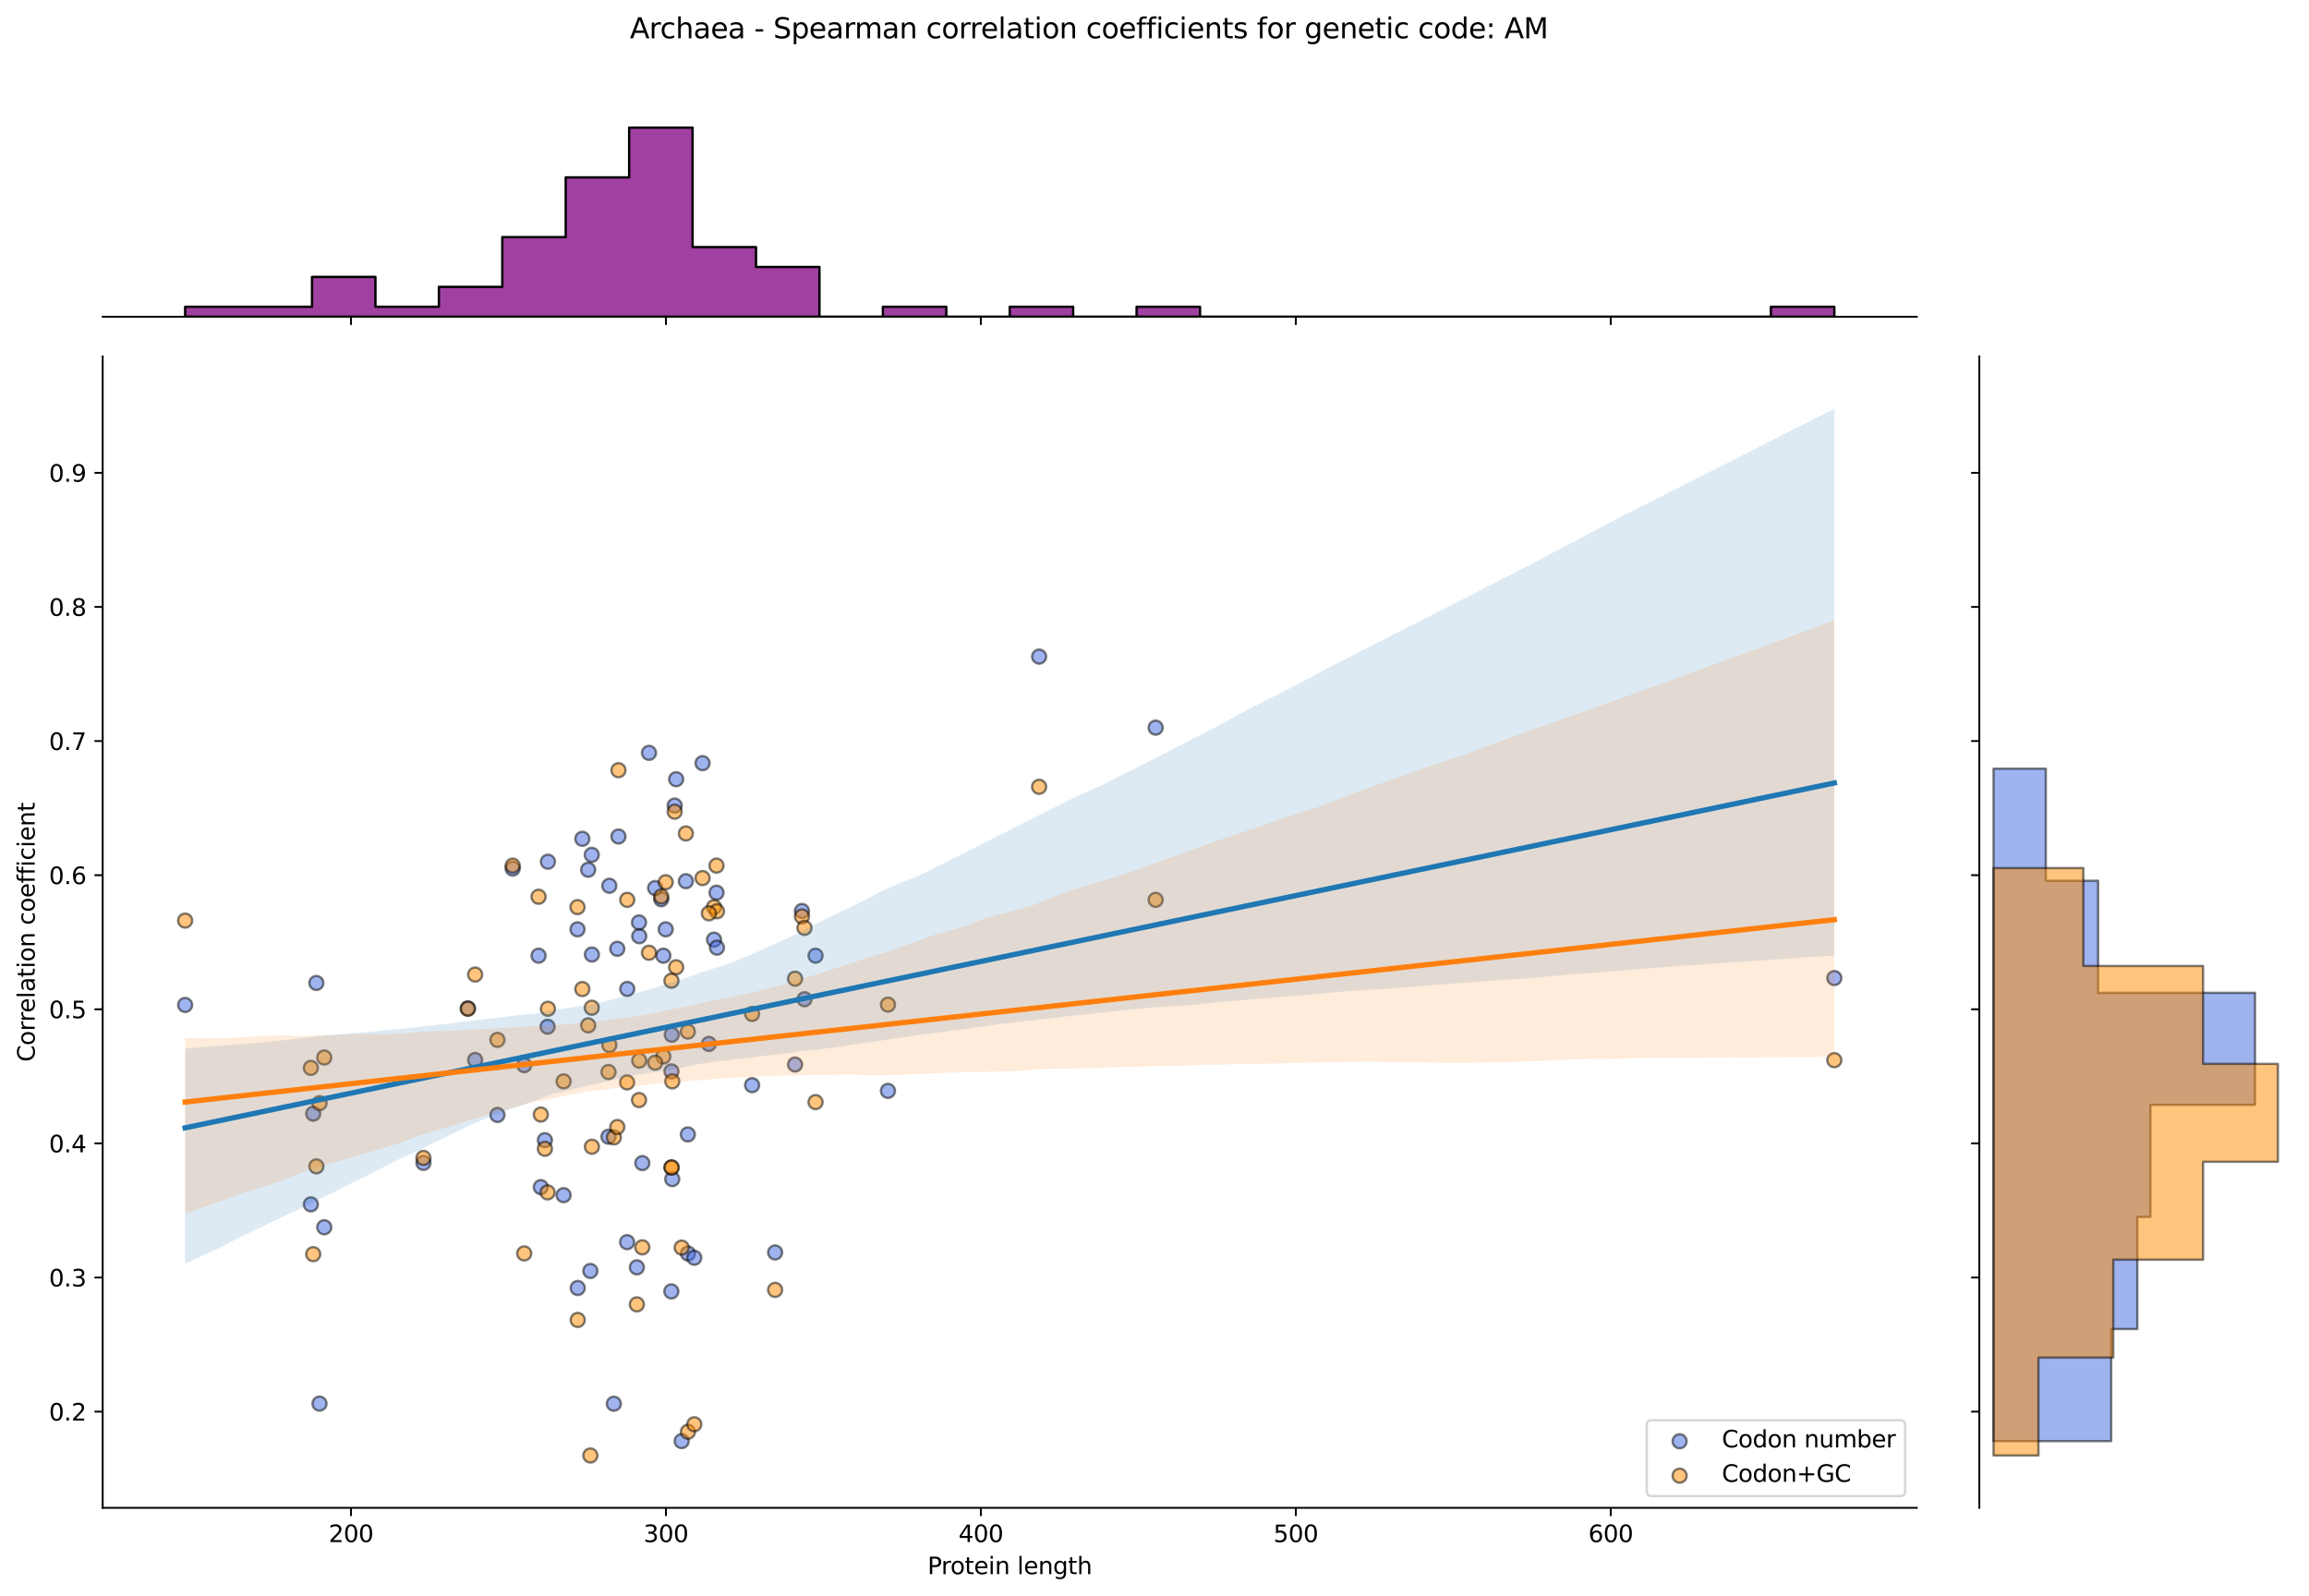 <?xml version="1.0" encoding="utf-8" standalone="no"?>
<!DOCTYPE svg PUBLIC "-//W3C//DTD SVG 1.1//EN"
  "http://www.w3.org/Graphics/SVG/1.1/DTD/svg11.dtd">
<svg xmlns:xlink="http://www.w3.org/1999/xlink" width="984.456pt" height="680.423pt" viewBox="0 0 984.456 680.423" xmlns="http://www.w3.org/2000/svg" version="1.1">
 <defs>
  <style type="text/css">*{stroke-linejoin: round; stroke-linecap: butt}</style>
 </defs>
 <g id="figure_1">
  <g id="patch_1">
   <path d="M 0 680.423 
L 984.456 680.423 
L 984.456 0 
L 0 0 
z
" style="fill: #ffffff"/>
  </g>
  <g id="axes_1">
   <g id="patch_2">
    <path d="M 43.781 642.867 
L 817.232 642.867 
L 817.232 151.966 
L 43.781 151.966 
z
" style="fill: #ffffff"/>
   </g>
   <g id="PathCollection_1">
    <defs>
     <path id="m1eead0ed2f" d="M 0 3 
C 0.796 3 1.559 2.684 2.121 2.121 
C 2.684 1.559 3 0.796 3 0 
C 3 -0.796 2.684 -1.559 2.121 -2.121 
C 1.559 -2.684 0.796 -3 0 -3 
C -0.796 -3 -1.559 -2.684 -2.121 -2.121 
C -2.684 -1.559 -3 -0.796 -3 0 
C -3 0.796 -2.684 1.559 -2.121 2.121 
C -1.559 2.684 -0.796 3 0 3 
z
" style="stroke: #000000; stroke-opacity: 0.5"/>
    </defs>
    <g clip-path="url(#pe1458a3d49)">
     <use xlink:href="#m1eead0ed2f" x="230.582" y="506.14" style="fill: #4169e1; fill-opacity: 0.5; stroke: #000000; stroke-opacity: 0.5"/>
     <use xlink:href="#m1eead0ed2f" x="250.772" y="370.812" style="fill: #4169e1; fill-opacity: 0.5; stroke: #000000; stroke-opacity: 0.5"/>
     <use xlink:href="#m1eead0ed2f" x="259.792" y="377.652" style="fill: #4169e1; fill-opacity: 0.5; stroke: #000000; stroke-opacity: 0.5"/>
     <use xlink:href="#m1eead0ed2f" x="259.44" y="484.644" style="fill: #4169e1; fill-opacity: 0.5; stroke: #000000; stroke-opacity: 0.5"/>
     <use xlink:href="#m1eead0ed2f" x="283.831" y="396.217" style="fill: #4169e1; fill-opacity: 0.5; stroke: #000000; stroke-opacity: 0.5"/>
     <use xlink:href="#m1eead0ed2f" x="212.091" y="475.362" style="fill: #4169e1; fill-opacity: 0.5; stroke: #000000; stroke-opacity: 0.5"/>
     <use xlink:href="#m1eead0ed2f" x="293.262" y="483.667" style="fill: #4169e1; fill-opacity: 0.5; stroke: #000000; stroke-opacity: 0.5"/>
     <use xlink:href="#m1eead0ed2f" x="267.432" y="421.621" style="fill: #4169e1; fill-opacity: 0.5; stroke: #000000; stroke-opacity: 0.5"/>
     <use xlink:href="#m1eead0ed2f" x="492.719" y="310.232" style="fill: #4169e1; fill-opacity: 0.5; stroke: #000000; stroke-opacity: 0.5"/>
     <use xlink:href="#m1eead0ed2f" x="136.227" y="598.432" style="fill: #4169e1; fill-opacity: 0.5; stroke: #000000; stroke-opacity: 0.5"/>
     <use xlink:href="#m1eead0ed2f" x="180.537" y="495.798" style="fill: #4169e1; fill-opacity: 0.5; stroke: #000000; stroke-opacity: 0.5"/>
     <use xlink:href="#m1eead0ed2f" x="305.497" y="380.583" style="fill: #4169e1; fill-opacity: 0.5; stroke: #000000; stroke-opacity: 0.5"/>
     <use xlink:href="#m1eead0ed2f" x="223.504" y="454.139" style="fill: #4169e1; fill-opacity: 0.5; stroke: #000000; stroke-opacity: 0.5"/>
     <use xlink:href="#m1eead0ed2f" x="246.318" y="549.132" style="fill: #4169e1; fill-opacity: 0.5; stroke: #000000; stroke-opacity: 0.5"/>
     <use xlink:href="#m1eead0ed2f" x="286.228" y="550.598" style="fill: #4169e1; fill-opacity: 0.5; stroke: #000000; stroke-opacity: 0.5"/>
     <use xlink:href="#m1eead0ed2f" x="248.277" y="357.621" style="fill: #4169e1; fill-opacity: 0.5; stroke: #000000; stroke-opacity: 0.5"/>
     <use xlink:href="#m1eead0ed2f" x="232.315" y="486.11" style="fill: #4169e1; fill-opacity: 0.5; stroke: #000000; stroke-opacity: 0.5"/>
     <use xlink:href="#m1eead0ed2f" x="347.715" y="407.453" style="fill: #4169e1; fill-opacity: 0.5; stroke: #000000; stroke-opacity: 0.5"/>
     <use xlink:href="#m1eead0ed2f" x="229.621" y="407.453" style="fill: #4169e1; fill-opacity: 0.5; stroke: #000000; stroke-opacity: 0.5"/>
     <use xlink:href="#m1eead0ed2f" x="261.722" y="598.476" style="fill: #4169e1; fill-opacity: 0.5; stroke: #000000; stroke-opacity: 0.5"/>
     <use xlink:href="#m1eead0ed2f" x="292.43" y="375.698" style="fill: #4169e1; fill-opacity: 0.5; stroke: #000000; stroke-opacity: 0.5"/>
     <use xlink:href="#m1eead0ed2f" x="263.685" y="356.644" style="fill: #4169e1; fill-opacity: 0.5; stroke: #000000; stroke-opacity: 0.5"/>
     <use xlink:href="#m1eead0ed2f" x="252.362" y="406.965" style="fill: #4169e1; fill-opacity: 0.5; stroke: #000000; stroke-opacity: 0.5"/>
     <use xlink:href="#m1eead0ed2f" x="267.366" y="529.591" style="fill: #4169e1; fill-opacity: 0.5; stroke: #000000; stroke-opacity: 0.5"/>
     <use xlink:href="#m1eead0ed2f" x="443.039" y="279.942" style="fill: #4169e1; fill-opacity: 0.5; stroke: #000000; stroke-opacity: 0.5"/>
     <use xlink:href="#m1eead0ed2f" x="272.546" y="399.148" style="fill: #4169e1; fill-opacity: 0.5; stroke: #000000; stroke-opacity: 0.5"/>
     <use xlink:href="#m1eead0ed2f" x="282.823" y="407.453" style="fill: #4169e1; fill-opacity: 0.5; stroke: #000000; stroke-opacity: 0.5"/>
     <use xlink:href="#m1eead0ed2f" x="134.885" y="419.087" style="fill: #4169e1; fill-opacity: 0.5; stroke: #000000; stroke-opacity: 0.5"/>
     <use xlink:href="#m1eead0ed2f" x="338.978" y="453.865" style="fill: #4169e1; fill-opacity: 0.5; stroke: #000000; stroke-opacity: 0.5"/>
     <use xlink:href="#m1eead0ed2f" x="252.301" y="364.461" style="fill: #4169e1; fill-opacity: 0.5; stroke: #000000; stroke-opacity: 0.5"/>
     <use xlink:href="#m1eead0ed2f" x="782.075" y="416.999" style="fill: #4169e1; fill-opacity: 0.5; stroke: #000000; stroke-opacity: 0.5"/>
     <use xlink:href="#m1eead0ed2f" x="78.938" y="428.461" style="fill: #4169e1; fill-opacity: 0.5; stroke: #000000; stroke-opacity: 0.5"/>
     <use xlink:href="#m1eead0ed2f" x="272.454" y="393.285" style="fill: #4169e1; fill-opacity: 0.5; stroke: #000000; stroke-opacity: 0.5"/>
     <use xlink:href="#m1eead0ed2f" x="286.623" y="502.72" style="fill: #4169e1; fill-opacity: 0.5; stroke: #000000; stroke-opacity: 0.5"/>
     <use xlink:href="#m1eead0ed2f" x="263.188" y="404.522" style="fill: #4169e1; fill-opacity: 0.5; stroke: #000000; stroke-opacity: 0.5"/>
     <use xlink:href="#m1eead0ed2f" x="304.423" y="400.614" style="fill: #4169e1; fill-opacity: 0.5; stroke: #000000; stroke-opacity: 0.5"/>
     <use xlink:href="#m1eead0ed2f" x="240.288" y="509.56" style="fill: #4169e1; fill-opacity: 0.5; stroke: #000000; stroke-opacity: 0.5"/>
     <use xlink:href="#m1eead0ed2f" x="305.686" y="404.033" style="fill: #4169e1; fill-opacity: 0.5; stroke: #000000; stroke-opacity: 0.5"/>
     <use xlink:href="#m1eead0ed2f" x="288.281" y="332.217" style="fill: #4169e1; fill-opacity: 0.5; stroke: #000000; stroke-opacity: 0.5"/>
     <use xlink:href="#m1eead0ed2f" x="133.542" y="474.816" style="fill: #4169e1; fill-opacity: 0.5; stroke: #000000; stroke-opacity: 0.5"/>
     <use xlink:href="#m1eead0ed2f" x="199.469" y="429.927" style="fill: #4169e1; fill-opacity: 0.5; stroke: #000000; stroke-opacity: 0.5"/>
     <use xlink:href="#m1eead0ed2f" x="202.582" y="451.911" style="fill: #4169e1; fill-opacity: 0.5; stroke: #000000; stroke-opacity: 0.5"/>
     <use xlink:href="#m1eead0ed2f" x="276.706" y="320.98" style="fill: #4169e1; fill-opacity: 0.5; stroke: #000000; stroke-opacity: 0.5"/>
     <use xlink:href="#m1eead0ed2f" x="273.854" y="495.881" style="fill: #4169e1; fill-opacity: 0.5; stroke: #000000; stroke-opacity: 0.5"/>
     <use xlink:href="#m1eead0ed2f" x="378.588" y="465.102" style="fill: #4169e1; fill-opacity: 0.5; stroke: #000000; stroke-opacity: 0.5"/>
     <use xlink:href="#m1eead0ed2f" x="286.399" y="441.163" style="fill: #4169e1; fill-opacity: 0.5; stroke: #000000; stroke-opacity: 0.5"/>
     <use xlink:href="#m1eead0ed2f" x="281.912" y="383.389" style="fill: #4169e1; fill-opacity: 0.5; stroke: #000000; stroke-opacity: 0.5"/>
     <use xlink:href="#m1eead0ed2f" x="320.668" y="462.659" style="fill: #4169e1; fill-opacity: 0.5; stroke: #000000; stroke-opacity: 0.5"/>
     <use xlink:href="#m1eead0ed2f" x="246.223" y="396.217" style="fill: #4169e1; fill-opacity: 0.5; stroke: #000000; stroke-opacity: 0.5"/>
     <use xlink:href="#m1eead0ed2f" x="233.612" y="367.392" style="fill: #4169e1; fill-opacity: 0.5; stroke: #000000; stroke-opacity: 0.5"/>
     <use xlink:href="#m1eead0ed2f" x="341.918" y="388.4" style="fill: #4169e1; fill-opacity: 0.5; stroke: #000000; stroke-opacity: 0.5"/>
     <use xlink:href="#m1eead0ed2f" x="286.278" y="456.797" style="fill: #4169e1; fill-opacity: 0.5; stroke: #000000; stroke-opacity: 0.5"/>
     <use xlink:href="#m1eead0ed2f" x="330.474" y="533.987" style="fill: #4169e1; fill-opacity: 0.5; stroke: #000000; stroke-opacity: 0.5"/>
     <use xlink:href="#m1eead0ed2f" x="138.242" y="523.239" style="fill: #4169e1; fill-opacity: 0.5; stroke: #000000; stroke-opacity: 0.5"/>
     <use xlink:href="#m1eead0ed2f" x="132.535" y="513.468" style="fill: #4169e1; fill-opacity: 0.5; stroke: #000000; stroke-opacity: 0.5"/>
     <use xlink:href="#m1eead0ed2f" x="343.006" y="426.018" style="fill: #4169e1; fill-opacity: 0.5; stroke: #000000; stroke-opacity: 0.5"/>
     <use xlink:href="#m1eead0ed2f" x="271.528" y="540.339" style="fill: #4169e1; fill-opacity: 0.5; stroke: #000000; stroke-opacity: 0.5"/>
     <use xlink:href="#m1eead0ed2f" x="293.326" y="534.417" style="fill: #4169e1; fill-opacity: 0.5; stroke: #000000; stroke-opacity: 0.5"/>
     <use xlink:href="#m1eead0ed2f" x="302.232" y="445.072" style="fill: #4169e1; fill-opacity: 0.5; stroke: #000000; stroke-opacity: 0.5"/>
     <use xlink:href="#m1eead0ed2f" x="299.536" y="325.377" style="fill: #4169e1; fill-opacity: 0.5; stroke: #000000; stroke-opacity: 0.5"/>
     <use xlink:href="#m1eead0ed2f" x="233.474" y="437.743" style="fill: #4169e1; fill-opacity: 0.5; stroke: #000000; stroke-opacity: 0.5"/>
     <use xlink:href="#m1eead0ed2f" x="296.011" y="536.241" style="fill: #4169e1; fill-opacity: 0.5; stroke: #000000; stroke-opacity: 0.5"/>
     <use xlink:href="#m1eead0ed2f" x="218.581" y="370.324" style="fill: #4169e1; fill-opacity: 0.5; stroke: #000000; stroke-opacity: 0.5"/>
     <use xlink:href="#m1eead0ed2f" x="279.323" y="378.629" style="fill: #4169e1; fill-opacity: 0.5; stroke: #000000; stroke-opacity: 0.5"/>
     <use xlink:href="#m1eead0ed2f" x="287.651" y="343.453" style="fill: #4169e1; fill-opacity: 0.5; stroke: #000000; stroke-opacity: 0.5"/>
     <use xlink:href="#m1eead0ed2f" x="251.701" y="541.88" style="fill: #4169e1; fill-opacity: 0.5; stroke: #000000; stroke-opacity: 0.5"/>
     <use xlink:href="#m1eead0ed2f" x="290.64" y="614.421" style="fill: #4169e1; fill-opacity: 0.5; stroke: #000000; stroke-opacity: 0.5"/>
    </g>
   </g>
   <g id="PathCollection_2">
    <defs>
     <path id="ma988f5bb8b" d="M 0 3 
C 0.796 3 1.559 2.684 2.121 2.121 
C 2.684 1.559 3 0.796 3 0 
C 3 -0.796 2.684 -1.559 2.121 -2.121 
C 1.559 -2.684 0.796 -3 0 -3 
C -0.796 -3 -1.559 -2.684 -2.121 -2.121 
C -2.684 -1.559 -3 -0.796 -3 0 
C -3 0.796 -2.684 1.559 -2.121 2.121 
C -1.559 2.684 -0.796 3 0 3 
z
" style="stroke: #000000; stroke-opacity: 0.5"/>
    </defs>
    <g clip-path="url(#pe1458a3d49)">
     <use xlink:href="#ma988f5bb8b" x="230.582" y="475.195" style="fill: #ff8c00; fill-opacity: 0.5; stroke: #000000; stroke-opacity: 0.5"/>
     <use xlink:href="#ma988f5bb8b" x="250.772" y="437.162" style="fill: #ff8c00; fill-opacity: 0.5; stroke: #000000; stroke-opacity: 0.5"/>
     <use xlink:href="#ma988f5bb8b" x="259.792" y="445.565" style="fill: #ff8c00; fill-opacity: 0.5; stroke: #000000; stroke-opacity: 0.5"/>
     <use xlink:href="#ma988f5bb8b" x="259.44" y="457.063" style="fill: #ff8c00; fill-opacity: 0.5; stroke: #000000; stroke-opacity: 0.5"/>
     <use xlink:href="#ma988f5bb8b" x="283.831" y="376.133" style="fill: #ff8c00; fill-opacity: 0.5; stroke: #000000; stroke-opacity: 0.5"/>
     <use xlink:href="#ma988f5bb8b" x="212.091" y="443.353" style="fill: #ff8c00; fill-opacity: 0.5; stroke: #000000; stroke-opacity: 0.5"/>
     <use xlink:href="#ma988f5bb8b" x="293.262" y="439.816" style="fill: #ff8c00; fill-opacity: 0.5; stroke: #000000; stroke-opacity: 0.5"/>
     <use xlink:href="#ma988f5bb8b" x="267.432" y="383.651" style="fill: #ff8c00; fill-opacity: 0.5; stroke: #000000; stroke-opacity: 0.5"/>
     <use xlink:href="#ma988f5bb8b" x="492.719" y="383.651" style="fill: #ff8c00; fill-opacity: 0.5; stroke: #000000; stroke-opacity: 0.5"/>
     <use xlink:href="#ma988f5bb8b" x="136.227" y="470.324" style="fill: #ff8c00; fill-opacity: 0.5; stroke: #000000; stroke-opacity: 0.5"/>
     <use xlink:href="#ma988f5bb8b" x="180.537" y="493.685" style="fill: #ff8c00; fill-opacity: 0.5; stroke: #000000; stroke-opacity: 0.5"/>
     <use xlink:href="#ma988f5bb8b" x="305.497" y="369.057" style="fill: #ff8c00; fill-opacity: 0.5; stroke: #000000; stroke-opacity: 0.5"/>
     <use xlink:href="#ma988f5bb8b" x="223.504" y="534.395" style="fill: #ff8c00; fill-opacity: 0.5; stroke: #000000; stroke-opacity: 0.5"/>
     <use xlink:href="#ma988f5bb8b" x="246.318" y="562.759" style="fill: #ff8c00; fill-opacity: 0.5; stroke: #000000; stroke-opacity: 0.5"/>
     <use xlink:href="#ma988f5bb8b" x="286.228" y="497.749" style="fill: #ff8c00; fill-opacity: 0.5; stroke: #000000; stroke-opacity: 0.5"/>
     <use xlink:href="#ma988f5bb8b" x="248.277" y="421.684" style="fill: #ff8c00; fill-opacity: 0.5; stroke: #000000; stroke-opacity: 0.5"/>
     <use xlink:href="#ma988f5bb8b" x="232.315" y="489.789" style="fill: #ff8c00; fill-opacity: 0.5; stroke: #000000; stroke-opacity: 0.5"/>
     <use xlink:href="#ma988f5bb8b" x="347.715" y="469.888" style="fill: #ff8c00; fill-opacity: 0.5; stroke: #000000; stroke-opacity: 0.5"/>
     <use xlink:href="#ma988f5bb8b" x="229.621" y="382.324" style="fill: #ff8c00; fill-opacity: 0.5; stroke: #000000; stroke-opacity: 0.5"/>
     <use xlink:href="#ma988f5bb8b" x="261.722" y="484.924" style="fill: #ff8c00; fill-opacity: 0.5; stroke: #000000; stroke-opacity: 0.5"/>
     <use xlink:href="#ma988f5bb8b" x="292.43" y="355.348" style="fill: #ff8c00; fill-opacity: 0.5; stroke: #000000; stroke-opacity: 0.5"/>
     <use xlink:href="#ma988f5bb8b" x="263.685" y="328.371" style="fill: #ff8c00; fill-opacity: 0.5; stroke: #000000; stroke-opacity: 0.5"/>
     <use xlink:href="#ma988f5bb8b" x="252.362" y="488.904" style="fill: #ff8c00; fill-opacity: 0.5; stroke: #000000; stroke-opacity: 0.5"/>
     <use xlink:href="#ma988f5bb8b" x="267.366" y="461.485" style="fill: #ff8c00; fill-opacity: 0.5; stroke: #000000; stroke-opacity: 0.5"/>
     <use xlink:href="#ma988f5bb8b" x="443.039" y="335.447" style="fill: #ff8c00; fill-opacity: 0.5; stroke: #000000; stroke-opacity: 0.5"/>
     <use xlink:href="#ma988f5bb8b" x="272.546" y="452.198" style="fill: #ff8c00; fill-opacity: 0.5; stroke: #000000; stroke-opacity: 0.5"/>
     <use xlink:href="#ma988f5bb8b" x="282.823" y="450.429" style="fill: #ff8c00; fill-opacity: 0.5; stroke: #000000; stroke-opacity: 0.5"/>
     <use xlink:href="#ma988f5bb8b" x="134.885" y="497.281" style="fill: #ff8c00; fill-opacity: 0.5; stroke: #000000; stroke-opacity: 0.5"/>
     <use xlink:href="#ma988f5bb8b" x="338.978" y="417.261" style="fill: #ff8c00; fill-opacity: 0.5; stroke: #000000; stroke-opacity: 0.5"/>
     <use xlink:href="#ma988f5bb8b" x="252.301" y="429.644" style="fill: #ff8c00; fill-opacity: 0.5; stroke: #000000; stroke-opacity: 0.5"/>
     <use xlink:href="#ma988f5bb8b" x="782.075" y="452" style="fill: #ff8c00; fill-opacity: 0.5; stroke: #000000; stroke-opacity: 0.5"/>
     <use xlink:href="#ma988f5bb8b" x="78.938" y="392.496" style="fill: #ff8c00; fill-opacity: 0.5; stroke: #000000; stroke-opacity: 0.5"/>
     <use xlink:href="#ma988f5bb8b" x="272.454" y="469.003" style="fill: #ff8c00; fill-opacity: 0.5; stroke: #000000; stroke-opacity: 0.5"/>
     <use xlink:href="#ma988f5bb8b" x="286.623" y="461.043" style="fill: #ff8c00; fill-opacity: 0.5; stroke: #000000; stroke-opacity: 0.5"/>
     <use xlink:href="#ma988f5bb8b" x="263.188" y="480.502" style="fill: #ff8c00; fill-opacity: 0.5; stroke: #000000; stroke-opacity: 0.5"/>
     <use xlink:href="#ma988f5bb8b" x="304.423" y="386.747" style="fill: #ff8c00; fill-opacity: 0.5; stroke: #000000; stroke-opacity: 0.5"/>
     <use xlink:href="#ma988f5bb8b" x="240.288" y="461.043" style="fill: #ff8c00; fill-opacity: 0.5; stroke: #000000; stroke-opacity: 0.5"/>
     <use xlink:href="#ma988f5bb8b" x="305.686" y="388.516" style="fill: #ff8c00; fill-opacity: 0.5; stroke: #000000; stroke-opacity: 0.5"/>
     <use xlink:href="#ma988f5bb8b" x="288.281" y="412.397" style="fill: #ff8c00; fill-opacity: 0.5; stroke: #000000; stroke-opacity: 0.5"/>
     <use xlink:href="#ma988f5bb8b" x="133.542" y="534.709" style="fill: #ff8c00; fill-opacity: 0.5; stroke: #000000; stroke-opacity: 0.5"/>
     <use xlink:href="#ma988f5bb8b" x="199.469" y="430.086" style="fill: #ff8c00; fill-opacity: 0.5; stroke: #000000; stroke-opacity: 0.5"/>
     <use xlink:href="#ma988f5bb8b" x="202.582" y="415.492" style="fill: #ff8c00; fill-opacity: 0.5; stroke: #000000; stroke-opacity: 0.5"/>
     <use xlink:href="#ma988f5bb8b" x="276.706" y="406.205" style="fill: #ff8c00; fill-opacity: 0.5; stroke: #000000; stroke-opacity: 0.5"/>
     <use xlink:href="#ma988f5bb8b" x="273.854" y="531.802" style="fill: #ff8c00; fill-opacity: 0.5; stroke: #000000; stroke-opacity: 0.5"/>
     <use xlink:href="#ma988f5bb8b" x="378.588" y="428.317" style="fill: #ff8c00; fill-opacity: 0.5; stroke: #000000; stroke-opacity: 0.5"/>
     <use xlink:href="#ma988f5bb8b" x="286.399" y="497.749" style="fill: #ff8c00; fill-opacity: 0.5; stroke: #000000; stroke-opacity: 0.5"/>
     <use xlink:href="#ma988f5bb8b" x="281.912" y="382.199" style="fill: #ff8c00; fill-opacity: 0.5; stroke: #000000; stroke-opacity: 0.5"/>
     <use xlink:href="#ma988f5bb8b" x="320.668" y="432.297" style="fill: #ff8c00; fill-opacity: 0.5; stroke: #000000; stroke-opacity: 0.5"/>
     <use xlink:href="#ma988f5bb8b" x="246.223" y="386.747" style="fill: #ff8c00; fill-opacity: 0.5; stroke: #000000; stroke-opacity: 0.5"/>
     <use xlink:href="#ma988f5bb8b" x="233.612" y="430.086" style="fill: #ff8c00; fill-opacity: 0.5; stroke: #000000; stroke-opacity: 0.5"/>
     <use xlink:href="#ma988f5bb8b" x="341.918" y="390.727" style="fill: #ff8c00; fill-opacity: 0.5; stroke: #000000; stroke-opacity: 0.5"/>
     <use xlink:href="#ma988f5bb8b" x="286.278" y="418.146" style="fill: #ff8c00; fill-opacity: 0.5; stroke: #000000; stroke-opacity: 0.5"/>
     <use xlink:href="#ma988f5bb8b" x="330.474" y="549.934" style="fill: #ff8c00; fill-opacity: 0.5; stroke: #000000; stroke-opacity: 0.5"/>
     <use xlink:href="#ma988f5bb8b" x="138.242" y="450.872" style="fill: #ff8c00; fill-opacity: 0.5; stroke: #000000; stroke-opacity: 0.5"/>
     <use xlink:href="#ma988f5bb8b" x="132.535" y="455.294" style="fill: #ff8c00; fill-opacity: 0.5; stroke: #000000; stroke-opacity: 0.5"/>
     <use xlink:href="#ma988f5bb8b" x="343.006" y="395.591" style="fill: #ff8c00; fill-opacity: 0.5; stroke: #000000; stroke-opacity: 0.5"/>
     <use xlink:href="#ma988f5bb8b" x="271.528" y="556.125" style="fill: #ff8c00; fill-opacity: 0.5; stroke: #000000; stroke-opacity: 0.5"/>
     <use xlink:href="#ma988f5bb8b" x="293.326" y="610.423" style="fill: #ff8c00; fill-opacity: 0.5; stroke: #000000; stroke-opacity: 0.5"/>
     <use xlink:href="#ma988f5bb8b" x="302.232" y="389.4" style="fill: #ff8c00; fill-opacity: 0.5; stroke: #000000; stroke-opacity: 0.5"/>
     <use xlink:href="#ma988f5bb8b" x="299.536" y="374.364" style="fill: #ff8c00; fill-opacity: 0.5; stroke: #000000; stroke-opacity: 0.5"/>
     <use xlink:href="#ma988f5bb8b" x="233.474" y="508.363" style="fill: #ff8c00; fill-opacity: 0.5; stroke: #000000; stroke-opacity: 0.5"/>
     <use xlink:href="#ma988f5bb8b" x="296.011" y="607.236" style="fill: #ff8c00; fill-opacity: 0.5; stroke: #000000; stroke-opacity: 0.5"/>
     <use xlink:href="#ma988f5bb8b" x="218.581" y="369.057" style="fill: #ff8c00; fill-opacity: 0.5; stroke: #000000; stroke-opacity: 0.5"/>
     <use xlink:href="#ma988f5bb8b" x="279.323" y="453.083" style="fill: #ff8c00; fill-opacity: 0.5; stroke: #000000; stroke-opacity: 0.5"/>
     <use xlink:href="#ma988f5bb8b" x="287.651" y="346.06" style="fill: #ff8c00; fill-opacity: 0.5; stroke: #000000; stroke-opacity: 0.5"/>
     <use xlink:href="#ma988f5bb8b" x="251.701" y="620.553" style="fill: #ff8c00; fill-opacity: 0.5; stroke: #000000; stroke-opacity: 0.5"/>
     <use xlink:href="#ma988f5bb8b" x="290.64" y="531.922" style="fill: #ff8c00; fill-opacity: 0.5; stroke: #000000; stroke-opacity: 0.5"/>
    </g>
   </g>
   <g id="PolyCollection_1">
    <path d="M 78.938 447.076 
L 78.938 538.765 
L 86.04 535.536 
L 93.143 532.271 
L 100.245 528.557 
L 107.348 525.099 
L 114.45 521.682 
L 121.552 518.266 
L 128.655 514.975 
L 135.757 511.433 
L 142.86 507.992 
L 149.962 504.388 
L 157.064 500.913 
L 164.167 497.234 
L 171.269 493.662 
L 178.372 490.535 
L 185.474 486.975 
L 192.576 483.556 
L 199.679 480.066 
L 206.781 476.971 
L 213.884 474.192 
L 220.986 471.73 
L 228.088 469.264 
L 235.191 466.537 
L 242.293 464.816 
L 249.396 463.166 
L 256.498 461.521 
L 263.6 459.866 
L 270.703 458.328 
L 277.805 457.238 
L 284.908 456.409 
L 292.01 454.843 
L 299.112 453.471 
L 306.215 452.477 
L 313.317 451.637 
L 320.419 450.873 
L 327.522 449.944 
L 334.624 449.202 
L 341.727 448.044 
L 348.829 447.399 
L 355.931 446.512 
L 363.034 445.484 
L 370.136 444.431 
L 377.239 443.389 
L 384.341 442.348 
L 391.443 441.307 
L 398.546 440.381 
L 405.648 439.406 
L 412.751 438.578 
L 419.853 437.541 
L 426.955 436.507 
L 434.058 435.735 
L 441.16 434.921 
L 448.263 434.122 
L 455.365 433.224 
L 462.467 432.537 
L 469.57 431.742 
L 476.672 430.978 
L 483.775 430.259 
L 490.877 429.588 
L 497.979 429.112 
L 505.082 428.774 
L 512.184 428.056 
L 519.287 427.286 
L 526.389 426.738 
L 533.491 426.053 
L 540.594 425.505 
L 547.696 424.938 
L 554.799 424.387 
L 561.901 423.749 
L 569.003 423.043 
L 576.106 422.461 
L 583.208 422.038 
L 590.31 421.621 
L 597.413 421.074 
L 604.515 420.526 
L 611.618 419.979 
L 618.72 419.431 
L 625.822 418.883 
L 632.925 418.376 
L 640.027 417.879 
L 647.13 417.382 
L 654.232 416.886 
L 661.334 416.165 
L 668.437 415.541 
L 675.539 414.992 
L 682.642 414.443 
L 689.744 413.893 
L 696.846 413.341 
L 703.949 412.79 
L 711.051 412.239 
L 718.154 411.696 
L 725.256 411.211 
L 732.358 410.726 
L 739.461 410.241 
L 746.563 409.756 
L 753.666 409.27 
L 760.768 408.785 
L 767.87 408.3 
L 774.973 407.815 
L 782.075 407.33 
L 782.075 174.279 
L 782.075 174.279 
L 774.973 177.87 
L 767.87 181.46 
L 760.768 185.053 
L 753.666 188.649 
L 746.563 192.245 
L 739.461 195.841 
L 732.358 199.436 
L 725.256 203.032 
L 718.154 206.628 
L 711.051 210.224 
L 703.949 213.82 
L 696.846 217.415 
L 689.744 221.026 
L 682.642 224.776 
L 675.539 228.526 
L 668.437 232.276 
L 661.334 236.028 
L 654.232 239.781 
L 647.13 243.49 
L 640.027 247.115 
L 632.925 250.74 
L 625.822 254.365 
L 618.72 257.989 
L 611.618 261.614 
L 604.515 265.256 
L 597.413 268.855 
L 590.31 272.471 
L 583.208 276.096 
L 576.106 279.722 
L 569.003 283.349 
L 561.901 287.116 
L 554.799 290.897 
L 547.696 294.619 
L 540.594 298.22 
L 533.491 301.813 
L 526.389 305.561 
L 519.287 309.458 
L 512.184 313.159 
L 505.082 316.802 
L 497.979 320.444 
L 490.877 324.087 
L 483.775 327.726 
L 476.672 331.232 
L 469.57 334.872 
L 462.467 338.024 
L 455.365 341.302 
L 448.263 344.886 
L 441.16 348.471 
L 434.058 352.055 
L 426.955 355.64 
L 419.853 359.225 
L 412.751 362.809 
L 405.648 366.394 
L 398.546 369.978 
L 391.443 373.561 
L 384.341 376.226 
L 377.239 379.315 
L 370.136 382.942 
L 363.034 386.583 
L 355.931 389.93 
L 348.829 393.393 
L 341.727 397.108 
L 334.624 400.516 
L 327.522 403.756 
L 320.419 406.829 
L 313.317 409.865 
L 306.215 412.33 
L 299.112 414.565 
L 292.01 417.031 
L 284.908 419.192 
L 277.805 421.653 
L 270.703 423.479 
L 263.6 425.329 
L 256.498 427.323 
L 249.396 428.695 
L 242.293 429.702 
L 235.191 430.826 
L 228.088 432.129 
L 220.986 432.77 
L 213.884 433.737 
L 206.781 434.512 
L 199.679 435.397 
L 192.576 436.25 
L 185.474 437.059 
L 178.372 437.892 
L 171.269 438.609 
L 164.167 439.219 
L 157.064 440.069 
L 149.962 440.486 
L 142.86 441.117 
L 135.757 441.789 
L 128.655 442.596 
L 121.552 443.404 
L 114.45 444.149 
L 107.348 444.867 
L 100.245 445.299 
L 93.143 445.889 
L 86.04 446.446 
L 78.938 447.076 
z
" clip-path="url(#pe1458a3d49)" style="fill: #1f77b4; fill-opacity: 0.15"/>
   </g>
   <g id="PolyCollection_2">
    <path d="M 78.938 442.672 
L 78.938 517.519 
L 86.04 514.949 
L 93.143 512.379 
L 100.245 509.809 
L 107.348 507.442 
L 114.45 505.274 
L 121.552 502.83 
L 128.655 499.95 
L 135.757 497.479 
L 142.86 495.431 
L 149.962 493.512 
L 157.064 491.354 
L 164.167 489.292 
L 171.269 487.041 
L 178.372 484.231 
L 185.474 482.131 
L 192.576 480.088 
L 199.679 477.735 
L 206.781 475.628 
L 213.884 473.634 
L 220.986 471.539 
L 228.088 469.761 
L 235.191 468.496 
L 242.293 466.869 
L 249.396 465.423 
L 256.498 464.647 
L 263.6 463.77 
L 270.703 463.154 
L 277.805 462.098 
L 284.908 461.751 
L 292.01 460.937 
L 299.112 460.509 
L 306.215 459.857 
L 313.317 459.486 
L 320.419 459.108 
L 327.522 458.671 
L 334.624 458.612 
L 341.727 458.398 
L 348.829 458.266 
L 355.931 458.192 
L 363.034 458.077 
L 370.136 458.525 
L 377.239 458.4 
L 384.341 458.238 
L 391.443 457.929 
L 398.546 457.621 
L 405.648 457.313 
L 412.751 457.079 
L 419.853 456.961 
L 426.955 456.824 
L 434.058 456.663 
L 441.16 455.993 
L 448.263 455.693 
L 455.365 455.635 
L 462.467 455.398 
L 469.57 455.266 
L 476.672 454.948 
L 483.775 454.775 
L 490.877 454.612 
L 497.979 454.446 
L 505.082 454.278 
L 512.184 453.967 
L 519.287 453.94 
L 526.389 453.71 
L 533.491 453.626 
L 540.594 453.466 
L 547.696 453.307 
L 554.799 453.148 
L 561.901 452.989 
L 569.003 452.83 
L 576.106 452.67 
L 583.208 452.635 
L 590.31 452.745 
L 597.413 452.855 
L 604.515 452.965 
L 611.618 453.072 
L 618.72 453.179 
L 625.822 453.129 
L 632.925 453.004 
L 640.027 452.868 
L 647.13 452.731 
L 654.232 452.414 
L 661.334 452.077 
L 668.437 451.737 
L 675.539 451.486 
L 682.642 451.419 
L 689.744 451.351 
L 696.846 451.134 
L 703.949 450.992 
L 711.051 450.953 
L 718.154 450.914 
L 725.256 450.875 
L 732.358 450.836 
L 739.461 450.808 
L 746.563 450.85 
L 753.666 450.754 
L 760.768 450.679 
L 767.87 450.64 
L 774.973 450.599 
L 782.075 450.537 
L 782.075 264.529 
L 782.075 264.529 
L 774.973 267.122 
L 767.87 269.716 
L 760.768 272.31 
L 753.666 274.904 
L 746.563 277.497 
L 739.461 280.092 
L 732.358 282.688 
L 725.256 285.284 
L 718.154 287.88 
L 711.051 290.476 
L 703.949 293.073 
L 696.846 295.669 
L 689.744 298.192 
L 682.642 300.713 
L 675.539 303.235 
L 668.437 305.761 
L 661.334 308.286 
L 654.232 310.812 
L 647.13 313.337 
L 640.027 315.863 
L 632.925 318.519 
L 625.822 321.282 
L 618.72 323.617 
L 611.618 325.942 
L 604.515 328.456 
L 597.413 330.97 
L 590.31 333.483 
L 583.208 336.012 
L 576.106 338.607 
L 569.003 341.499 
L 561.901 344.104 
L 554.799 346.364 
L 547.696 348.623 
L 540.594 351.129 
L 533.491 353.565 
L 526.389 355.924 
L 519.287 358.316 
L 512.184 360.878 
L 505.082 363.44 
L 497.979 366.002 
L 490.877 368.564 
L 483.775 371.126 
L 476.672 373.558 
L 469.57 375.685 
L 462.467 377.815 
L 455.365 380.021 
L 448.263 382.812 
L 441.16 385.603 
L 434.058 387.865 
L 426.955 389.576 
L 419.853 391.548 
L 412.751 394.355 
L 405.648 396.622 
L 398.546 398.546 
L 391.443 401.115 
L 384.341 403.67 
L 377.239 406.169 
L 370.136 408.157 
L 363.034 410.587 
L 355.931 412.854 
L 348.829 415.248 
L 341.727 417.326 
L 334.624 419.473 
L 327.522 421.402 
L 320.419 423.277 
L 313.317 424.703 
L 306.215 426.043 
L 299.112 427.653 
L 292.01 429.219 
L 284.908 430.56 
L 277.805 432.127 
L 270.703 433.442 
L 263.6 434.164 
L 256.498 435.26 
L 249.396 435.798 
L 242.293 436.622 
L 235.191 437.133 
L 228.088 437.409 
L 220.986 437.872 
L 213.884 438.305 
L 206.781 438.716 
L 199.679 438.948 
L 192.576 439.506 
L 185.474 439.693 
L 178.372 439.968 
L 171.269 440.598 
L 164.167 440.94 
L 157.064 440.87 
L 149.962 440.917 
L 142.86 441.192 
L 135.757 441.466 
L 128.655 441.734 
L 121.552 441.462 
L 114.45 441.592 
L 107.348 441.922 
L 100.245 442.388 
L 93.143 442.693 
L 86.04 442.683 
L 78.938 442.672 
z
" clip-path="url(#pe1458a3d49)" style="fill: #ff7f0e; fill-opacity: 0.15"/>
   </g>
   <g id="matplotlib.axis_1">
    <g id="xtick_1">
     <g id="line2d_1">
      <defs>
       <path id="m367128c84c" d="M 0 0 
L 0 3.5 
" style="stroke: #000000; stroke-width: 0.8"/>
      </defs>
      <g>
       <use xlink:href="#m367128c84c" x="149.655" y="642.867" style="stroke: #000000; stroke-width: 0.8"/>
      </g>
     </g>
     <g id="text_1">
      <!-- 200 -->
      <g transform="translate(140.111 657.465) scale(0.1 -0.1)">
       <defs>
        <path id="DejaVuSans-32" d="M 1228 531 
L 3431 531 
L 3431 0 
L 469 0 
L 469 531 
Q 828 903 1448 1529 
Q 2069 2156 2228 2338 
Q 2531 2678 2651 2914 
Q 2772 3150 2772 3378 
Q 2772 3750 2511 3984 
Q 2250 4219 1831 4219 
Q 1534 4219 1204 4116 
Q 875 4013 500 3803 
L 500 4441 
Q 881 4594 1212 4672 
Q 1544 4750 1819 4750 
Q 2544 4750 2975 4387 
Q 3406 4025 3406 3419 
Q 3406 3131 3298 2873 
Q 3191 2616 2906 2266 
Q 2828 2175 2409 1742 
Q 1991 1309 1228 531 
z
" transform="scale(0.016)"/>
        <path id="DejaVuSans-30" d="M 2034 4250 
Q 1547 4250 1301 3770 
Q 1056 3291 1056 2328 
Q 1056 1369 1301 889 
Q 1547 409 2034 409 
Q 2525 409 2770 889 
Q 3016 1369 3016 2328 
Q 3016 3291 2770 3770 
Q 2525 4250 2034 4250 
z
M 2034 4750 
Q 2819 4750 3233 4129 
Q 3647 3509 3647 2328 
Q 3647 1150 3233 529 
Q 2819 -91 2034 -91 
Q 1250 -91 836 529 
Q 422 1150 422 2328 
Q 422 3509 836 4129 
Q 1250 4750 2034 4750 
z
" transform="scale(0.016)"/>
       </defs>
       <use xlink:href="#DejaVuSans-32"/>
       <use xlink:href="#DejaVuSans-30" x="63.623"/>
       <use xlink:href="#DejaVuSans-30" x="127.246"/>
      </g>
     </g>
    </g>
    <g id="xtick_2">
     <g id="line2d_2">
      <g>
       <use xlink:href="#m367128c84c" x="283.926" y="642.867" style="stroke: #000000; stroke-width: 0.8"/>
      </g>
     </g>
     <g id="text_2">
      <!-- 300 -->
      <g transform="translate(274.383 657.465) scale(0.1 -0.1)">
       <defs>
        <path id="DejaVuSans-33" d="M 2597 2516 
Q 3050 2419 3304 2112 
Q 3559 1806 3559 1356 
Q 3559 666 3084 287 
Q 2609 -91 1734 -91 
Q 1441 -91 1130 -33 
Q 819 25 488 141 
L 488 750 
Q 750 597 1062 519 
Q 1375 441 1716 441 
Q 2309 441 2620 675 
Q 2931 909 2931 1356 
Q 2931 1769 2642 2001 
Q 2353 2234 1838 2234 
L 1294 2234 
L 1294 2753 
L 1863 2753 
Q 2328 2753 2575 2939 
Q 2822 3125 2822 3475 
Q 2822 3834 2567 4026 
Q 2313 4219 1838 4219 
Q 1578 4219 1281 4162 
Q 984 4106 628 3988 
L 628 4550 
Q 988 4650 1302 4700 
Q 1616 4750 1894 4750 
Q 2613 4750 3031 4423 
Q 3450 4097 3450 3541 
Q 3450 3153 3228 2886 
Q 3006 2619 2597 2516 
z
" transform="scale(0.016)"/>
       </defs>
       <use xlink:href="#DejaVuSans-33"/>
       <use xlink:href="#DejaVuSans-30" x="63.623"/>
       <use xlink:href="#DejaVuSans-30" x="127.246"/>
      </g>
     </g>
    </g>
    <g id="xtick_3">
     <g id="line2d_3">
      <g>
       <use xlink:href="#m367128c84c" x="418.198" y="642.867" style="stroke: #000000; stroke-width: 0.8"/>
      </g>
     </g>
     <g id="text_3">
      <!-- 400 -->
      <g transform="translate(408.655 657.465) scale(0.1 -0.1)">
       <defs>
        <path id="DejaVuSans-34" d="M 2419 4116 
L 825 1625 
L 2419 1625 
L 2419 4116 
z
M 2253 4666 
L 3047 4666 
L 3047 1625 
L 3713 1625 
L 3713 1100 
L 3047 1100 
L 3047 0 
L 2419 0 
L 2419 1100 
L 313 1100 
L 313 1709 
L 2253 4666 
z
" transform="scale(0.016)"/>
       </defs>
       <use xlink:href="#DejaVuSans-34"/>
       <use xlink:href="#DejaVuSans-30" x="63.623"/>
       <use xlink:href="#DejaVuSans-30" x="127.246"/>
      </g>
     </g>
    </g>
    <g id="xtick_4">
     <g id="line2d_4">
      <g>
       <use xlink:href="#m367128c84c" x="552.47" y="642.867" style="stroke: #000000; stroke-width: 0.8"/>
      </g>
     </g>
     <g id="text_4">
      <!-- 500 -->
      <g transform="translate(542.926 657.465) scale(0.1 -0.1)">
       <defs>
        <path id="DejaVuSans-35" d="M 691 4666 
L 3169 4666 
L 3169 4134 
L 1269 4134 
L 1269 2991 
Q 1406 3038 1543 3061 
Q 1681 3084 1819 3084 
Q 2600 3084 3056 2656 
Q 3513 2228 3513 1497 
Q 3513 744 3044 326 
Q 2575 -91 1722 -91 
Q 1428 -91 1123 -41 
Q 819 9 494 109 
L 494 744 
Q 775 591 1075 516 
Q 1375 441 1709 441 
Q 2250 441 2565 725 
Q 2881 1009 2881 1497 
Q 2881 1984 2565 2268 
Q 2250 2553 1709 2553 
Q 1456 2553 1204 2497 
Q 953 2441 691 2322 
L 691 4666 
z
" transform="scale(0.016)"/>
       </defs>
       <use xlink:href="#DejaVuSans-35"/>
       <use xlink:href="#DejaVuSans-30" x="63.623"/>
       <use xlink:href="#DejaVuSans-30" x="127.246"/>
      </g>
     </g>
    </g>
    <g id="xtick_5">
     <g id="line2d_5">
      <g>
       <use xlink:href="#m367128c84c" x="686.742" y="642.867" style="stroke: #000000; stroke-width: 0.8"/>
      </g>
     </g>
     <g id="text_5">
      <!-- 600 -->
      <g transform="translate(677.198 657.465) scale(0.1 -0.1)">
       <defs>
        <path id="DejaVuSans-36" d="M 2113 2584 
Q 1688 2584 1439 2293 
Q 1191 2003 1191 1497 
Q 1191 994 1439 701 
Q 1688 409 2113 409 
Q 2538 409 2786 701 
Q 3034 994 3034 1497 
Q 3034 2003 2786 2293 
Q 2538 2584 2113 2584 
z
M 3366 4563 
L 3366 3988 
Q 3128 4100 2886 4159 
Q 2644 4219 2406 4219 
Q 1781 4219 1451 3797 
Q 1122 3375 1075 2522 
Q 1259 2794 1537 2939 
Q 1816 3084 2150 3084 
Q 2853 3084 3261 2657 
Q 3669 2231 3669 1497 
Q 3669 778 3244 343 
Q 2819 -91 2113 -91 
Q 1303 -91 875 529 
Q 447 1150 447 2328 
Q 447 3434 972 4092 
Q 1497 4750 2381 4750 
Q 2619 4750 2861 4703 
Q 3103 4656 3366 4563 
z
" transform="scale(0.016)"/>
       </defs>
       <use xlink:href="#DejaVuSans-36"/>
       <use xlink:href="#DejaVuSans-30" x="63.623"/>
       <use xlink:href="#DejaVuSans-30" x="127.246"/>
      </g>
     </g>
    </g>
    <g id="text_6">
     <!-- Protein length -->
     <g transform="translate(395.456 671.143) scale(0.1 -0.1)">
      <defs>
       <path id="DejaVuSans-50" d="M 1259 4147 
L 1259 2394 
L 2053 2394 
Q 2494 2394 2734 2622 
Q 2975 2850 2975 3272 
Q 2975 3691 2734 3919 
Q 2494 4147 2053 4147 
L 1259 4147 
z
M 628 4666 
L 2053 4666 
Q 2838 4666 3239 4311 
Q 3641 3956 3641 3272 
Q 3641 2581 3239 2228 
Q 2838 1875 2053 1875 
L 1259 1875 
L 1259 0 
L 628 0 
L 628 4666 
z
" transform="scale(0.016)"/>
       <path id="DejaVuSans-72" d="M 2631 2963 
Q 2534 3019 2420 3045 
Q 2306 3072 2169 3072 
Q 1681 3072 1420 2755 
Q 1159 2438 1159 1844 
L 1159 0 
L 581 0 
L 581 3500 
L 1159 3500 
L 1159 2956 
Q 1341 3275 1631 3429 
Q 1922 3584 2338 3584 
Q 2397 3584 2469 3576 
Q 2541 3569 2628 3553 
L 2631 2963 
z
" transform="scale(0.016)"/>
       <path id="DejaVuSans-6f" d="M 1959 3097 
Q 1497 3097 1228 2736 
Q 959 2375 959 1747 
Q 959 1119 1226 758 
Q 1494 397 1959 397 
Q 2419 397 2687 759 
Q 2956 1122 2956 1747 
Q 2956 2369 2687 2733 
Q 2419 3097 1959 3097 
z
M 1959 3584 
Q 2709 3584 3137 3096 
Q 3566 2609 3566 1747 
Q 3566 888 3137 398 
Q 2709 -91 1959 -91 
Q 1206 -91 779 398 
Q 353 888 353 1747 
Q 353 2609 779 3096 
Q 1206 3584 1959 3584 
z
" transform="scale(0.016)"/>
       <path id="DejaVuSans-74" d="M 1172 4494 
L 1172 3500 
L 2356 3500 
L 2356 3053 
L 1172 3053 
L 1172 1153 
Q 1172 725 1289 603 
Q 1406 481 1766 481 
L 2356 481 
L 2356 0 
L 1766 0 
Q 1100 0 847 248 
Q 594 497 594 1153 
L 594 3053 
L 172 3053 
L 172 3500 
L 594 3500 
L 594 4494 
L 1172 4494 
z
" transform="scale(0.016)"/>
       <path id="DejaVuSans-65" d="M 3597 1894 
L 3597 1613 
L 953 1613 
Q 991 1019 1311 708 
Q 1631 397 2203 397 
Q 2534 397 2845 478 
Q 3156 559 3463 722 
L 3463 178 
Q 3153 47 2828 -22 
Q 2503 -91 2169 -91 
Q 1331 -91 842 396 
Q 353 884 353 1716 
Q 353 2575 817 3079 
Q 1281 3584 2069 3584 
Q 2775 3584 3186 3129 
Q 3597 2675 3597 1894 
z
M 3022 2063 
Q 3016 2534 2758 2815 
Q 2500 3097 2075 3097 
Q 1594 3097 1305 2825 
Q 1016 2553 972 2059 
L 3022 2063 
z
" transform="scale(0.016)"/>
       <path id="DejaVuSans-69" d="M 603 3500 
L 1178 3500 
L 1178 0 
L 603 0 
L 603 3500 
z
M 603 4863 
L 1178 4863 
L 1178 4134 
L 603 4134 
L 603 4863 
z
" transform="scale(0.016)"/>
       <path id="DejaVuSans-6e" d="M 3513 2113 
L 3513 0 
L 2938 0 
L 2938 2094 
Q 2938 2591 2744 2837 
Q 2550 3084 2163 3084 
Q 1697 3084 1428 2787 
Q 1159 2491 1159 1978 
L 1159 0 
L 581 0 
L 581 3500 
L 1159 3500 
L 1159 2956 
Q 1366 3272 1645 3428 
Q 1925 3584 2291 3584 
Q 2894 3584 3203 3211 
Q 3513 2838 3513 2113 
z
" transform="scale(0.016)"/>
       <path id="DejaVuSans-20" transform="scale(0.016)"/>
       <path id="DejaVuSans-6c" d="M 603 4863 
L 1178 4863 
L 1178 0 
L 603 0 
L 603 4863 
z
" transform="scale(0.016)"/>
       <path id="DejaVuSans-67" d="M 2906 1791 
Q 2906 2416 2648 2759 
Q 2391 3103 1925 3103 
Q 1463 3103 1205 2759 
Q 947 2416 947 1791 
Q 947 1169 1205 825 
Q 1463 481 1925 481 
Q 2391 481 2648 825 
Q 2906 1169 2906 1791 
z
M 3481 434 
Q 3481 -459 3084 -895 
Q 2688 -1331 1869 -1331 
Q 1566 -1331 1297 -1286 
Q 1028 -1241 775 -1147 
L 775 -588 
Q 1028 -725 1275 -790 
Q 1522 -856 1778 -856 
Q 2344 -856 2625 -561 
Q 2906 -266 2906 331 
L 2906 616 
Q 2728 306 2450 153 
Q 2172 0 1784 0 
Q 1141 0 747 490 
Q 353 981 353 1791 
Q 353 2603 747 3093 
Q 1141 3584 1784 3584 
Q 2172 3584 2450 3431 
Q 2728 3278 2906 2969 
L 2906 3500 
L 3481 3500 
L 3481 434 
z
" transform="scale(0.016)"/>
       <path id="DejaVuSans-68" d="M 3513 2113 
L 3513 0 
L 2938 0 
L 2938 2094 
Q 2938 2591 2744 2837 
Q 2550 3084 2163 3084 
Q 1697 3084 1428 2787 
Q 1159 2491 1159 1978 
L 1159 0 
L 581 0 
L 581 4863 
L 1159 4863 
L 1159 2956 
Q 1366 3272 1645 3428 
Q 1925 3584 2291 3584 
Q 2894 3584 3203 3211 
Q 3513 2838 3513 2113 
z
" transform="scale(0.016)"/>
      </defs>
      <use xlink:href="#DejaVuSans-50"/>
      <use xlink:href="#DejaVuSans-72" x="58.553"/>
      <use xlink:href="#DejaVuSans-6f" x="97.416"/>
      <use xlink:href="#DejaVuSans-74" x="158.598"/>
      <use xlink:href="#DejaVuSans-65" x="197.807"/>
      <use xlink:href="#DejaVuSans-69" x="259.33"/>
      <use xlink:href="#DejaVuSans-6e" x="287.113"/>
      <use xlink:href="#DejaVuSans-20" x="350.492"/>
      <use xlink:href="#DejaVuSans-6c" x="382.279"/>
      <use xlink:href="#DejaVuSans-65" x="410.062"/>
      <use xlink:href="#DejaVuSans-6e" x="471.586"/>
      <use xlink:href="#DejaVuSans-67" x="534.965"/>
      <use xlink:href="#DejaVuSans-74" x="598.441"/>
      <use xlink:href="#DejaVuSans-68" x="637.65"/>
     </g>
    </g>
   </g>
   <g id="matplotlib.axis_2">
    <g id="ytick_1">
     <g id="line2d_6">
      <defs>
       <path id="mdfb7fb1163" d="M 0 0 
L -3.5 0 
" style="stroke: #000000; stroke-width: 0.8"/>
      </defs>
      <g>
       <use xlink:href="#mdfb7fb1163" x="43.781" y="601.854" style="stroke: #000000; stroke-width: 0.8"/>
      </g>
     </g>
     <g id="text_7">
      <!-- 0.2 -->
      <g transform="translate(20.878 605.653) scale(0.1 -0.1)">
       <defs>
        <path id="DejaVuSans-2e" d="M 684 794 
L 1344 794 
L 1344 0 
L 684 0 
L 684 794 
z
" transform="scale(0.016)"/>
       </defs>
       <use xlink:href="#DejaVuSans-30"/>
       <use xlink:href="#DejaVuSans-2e" x="63.623"/>
       <use xlink:href="#DejaVuSans-32" x="95.41"/>
      </g>
     </g>
    </g>
    <g id="ytick_2">
     <g id="line2d_7">
      <g>
       <use xlink:href="#mdfb7fb1163" x="43.781" y="544.673" style="stroke: #000000; stroke-width: 0.8"/>
      </g>
     </g>
     <g id="text_8">
      <!-- 0.3 -->
      <g transform="translate(20.878 548.472) scale(0.1 -0.1)">
       <use xlink:href="#DejaVuSans-30"/>
       <use xlink:href="#DejaVuSans-2e" x="63.623"/>
       <use xlink:href="#DejaVuSans-33" x="95.41"/>
      </g>
     </g>
    </g>
    <g id="ytick_3">
     <g id="line2d_8">
      <g>
       <use xlink:href="#mdfb7fb1163" x="43.781" y="487.492" style="stroke: #000000; stroke-width: 0.8"/>
      </g>
     </g>
     <g id="text_9">
      <!-- 0.4 -->
      <g transform="translate(20.878 491.291) scale(0.1 -0.1)">
       <use xlink:href="#DejaVuSans-30"/>
       <use xlink:href="#DejaVuSans-2e" x="63.623"/>
       <use xlink:href="#DejaVuSans-34" x="95.41"/>
      </g>
     </g>
    </g>
    <g id="ytick_4">
     <g id="line2d_9">
      <g>
       <use xlink:href="#mdfb7fb1163" x="43.781" y="430.311" style="stroke: #000000; stroke-width: 0.8"/>
      </g>
     </g>
     <g id="text_10">
      <!-- 0.5 -->
      <g transform="translate(20.878 434.11) scale(0.1 -0.1)">
       <use xlink:href="#DejaVuSans-30"/>
       <use xlink:href="#DejaVuSans-2e" x="63.623"/>
       <use xlink:href="#DejaVuSans-35" x="95.41"/>
      </g>
     </g>
    </g>
    <g id="ytick_5">
     <g id="line2d_10">
      <g>
       <use xlink:href="#mdfb7fb1163" x="43.781" y="373.13" style="stroke: #000000; stroke-width: 0.8"/>
      </g>
     </g>
     <g id="text_11">
      <!-- 0.6 -->
      <g transform="translate(20.878 376.929) scale(0.1 -0.1)">
       <use xlink:href="#DejaVuSans-30"/>
       <use xlink:href="#DejaVuSans-2e" x="63.623"/>
       <use xlink:href="#DejaVuSans-36" x="95.41"/>
      </g>
     </g>
    </g>
    <g id="ytick_6">
     <g id="line2d_11">
      <g>
       <use xlink:href="#mdfb7fb1163" x="43.781" y="315.948" style="stroke: #000000; stroke-width: 0.8"/>
      </g>
     </g>
     <g id="text_12">
      <!-- 0.7 -->
      <g transform="translate(20.878 319.748) scale(0.1 -0.1)">
       <defs>
        <path id="DejaVuSans-37" d="M 525 4666 
L 3525 4666 
L 3525 4397 
L 1831 0 
L 1172 0 
L 2766 4134 
L 525 4134 
L 525 4666 
z
" transform="scale(0.016)"/>
       </defs>
       <use xlink:href="#DejaVuSans-30"/>
       <use xlink:href="#DejaVuSans-2e" x="63.623"/>
       <use xlink:href="#DejaVuSans-37" x="95.41"/>
      </g>
     </g>
    </g>
    <g id="ytick_7">
     <g id="line2d_12">
      <g>
       <use xlink:href="#mdfb7fb1163" x="43.781" y="258.767" style="stroke: #000000; stroke-width: 0.8"/>
      </g>
     </g>
     <g id="text_13">
      <!-- 0.8 -->
      <g transform="translate(20.878 262.567) scale(0.1 -0.1)">
       <defs>
        <path id="DejaVuSans-38" d="M 2034 2216 
Q 1584 2216 1326 1975 
Q 1069 1734 1069 1313 
Q 1069 891 1326 650 
Q 1584 409 2034 409 
Q 2484 409 2743 651 
Q 3003 894 3003 1313 
Q 3003 1734 2745 1975 
Q 2488 2216 2034 2216 
z
M 1403 2484 
Q 997 2584 770 2862 
Q 544 3141 544 3541 
Q 544 4100 942 4425 
Q 1341 4750 2034 4750 
Q 2731 4750 3128 4425 
Q 3525 4100 3525 3541 
Q 3525 3141 3298 2862 
Q 3072 2584 2669 2484 
Q 3125 2378 3379 2068 
Q 3634 1759 3634 1313 
Q 3634 634 3220 271 
Q 2806 -91 2034 -91 
Q 1263 -91 848 271 
Q 434 634 434 1313 
Q 434 1759 690 2068 
Q 947 2378 1403 2484 
z
M 1172 3481 
Q 1172 3119 1398 2916 
Q 1625 2713 2034 2713 
Q 2441 2713 2670 2916 
Q 2900 3119 2900 3481 
Q 2900 3844 2670 4047 
Q 2441 4250 2034 4250 
Q 1625 4250 1398 4047 
Q 1172 3844 1172 3481 
z
" transform="scale(0.016)"/>
       </defs>
       <use xlink:href="#DejaVuSans-30"/>
       <use xlink:href="#DejaVuSans-2e" x="63.623"/>
       <use xlink:href="#DejaVuSans-38" x="95.41"/>
      </g>
     </g>
    </g>
    <g id="ytick_8">
     <g id="line2d_13">
      <g>
       <use xlink:href="#mdfb7fb1163" x="43.781" y="201.586" style="stroke: #000000; stroke-width: 0.8"/>
      </g>
     </g>
     <g id="text_14">
      <!-- 0.9 -->
      <g transform="translate(20.878 205.385) scale(0.1 -0.1)">
       <defs>
        <path id="DejaVuSans-39" d="M 703 97 
L 703 672 
Q 941 559 1184 500 
Q 1428 441 1663 441 
Q 2288 441 2617 861 
Q 2947 1281 2994 2138 
Q 2813 1869 2534 1725 
Q 2256 1581 1919 1581 
Q 1219 1581 811 2004 
Q 403 2428 403 3163 
Q 403 3881 828 4315 
Q 1253 4750 1959 4750 
Q 2769 4750 3195 4129 
Q 3622 3509 3622 2328 
Q 3622 1225 3098 567 
Q 2575 -91 1691 -91 
Q 1453 -91 1209 -44 
Q 966 3 703 97 
z
M 1959 2075 
Q 2384 2075 2632 2365 
Q 2881 2656 2881 3163 
Q 2881 3666 2632 3958 
Q 2384 4250 1959 4250 
Q 1534 4250 1286 3958 
Q 1038 3666 1038 3163 
Q 1038 2656 1286 2365 
Q 1534 2075 1959 2075 
z
" transform="scale(0.016)"/>
       </defs>
       <use xlink:href="#DejaVuSans-30"/>
       <use xlink:href="#DejaVuSans-2e" x="63.623"/>
       <use xlink:href="#DejaVuSans-39" x="95.41"/>
      </g>
     </g>
    </g>
    <g id="text_15">
     <!-- Correlation coefficient -->
     <g transform="translate(14.798 452.712) rotate(-90) scale(0.1 -0.1)">
      <defs>
       <path id="DejaVuSans-43" d="M 4122 4306 
L 4122 3641 
Q 3803 3938 3442 4084 
Q 3081 4231 2675 4231 
Q 1875 4231 1450 3742 
Q 1025 3253 1025 2328 
Q 1025 1406 1450 917 
Q 1875 428 2675 428 
Q 3081 428 3442 575 
Q 3803 722 4122 1019 
L 4122 359 
Q 3791 134 3420 21 
Q 3050 -91 2638 -91 
Q 1578 -91 968 557 
Q 359 1206 359 2328 
Q 359 3453 968 4101 
Q 1578 4750 2638 4750 
Q 3056 4750 3426 4639 
Q 3797 4528 4122 4306 
z
" transform="scale(0.016)"/>
       <path id="DejaVuSans-61" d="M 2194 1759 
Q 1497 1759 1228 1600 
Q 959 1441 959 1056 
Q 959 750 1161 570 
Q 1363 391 1709 391 
Q 2188 391 2477 730 
Q 2766 1069 2766 1631 
L 2766 1759 
L 2194 1759 
z
M 3341 1997 
L 3341 0 
L 2766 0 
L 2766 531 
Q 2569 213 2275 61 
Q 1981 -91 1556 -91 
Q 1019 -91 701 211 
Q 384 513 384 1019 
Q 384 1609 779 1909 
Q 1175 2209 1959 2209 
L 2766 2209 
L 2766 2266 
Q 2766 2663 2505 2880 
Q 2244 3097 1772 3097 
Q 1472 3097 1187 3025 
Q 903 2953 641 2809 
L 641 3341 
Q 956 3463 1253 3523 
Q 1550 3584 1831 3584 
Q 2591 3584 2966 3190 
Q 3341 2797 3341 1997 
z
" transform="scale(0.016)"/>
       <path id="DejaVuSans-63" d="M 3122 3366 
L 3122 2828 
Q 2878 2963 2633 3030 
Q 2388 3097 2138 3097 
Q 1578 3097 1268 2742 
Q 959 2388 959 1747 
Q 959 1106 1268 751 
Q 1578 397 2138 397 
Q 2388 397 2633 464 
Q 2878 531 3122 666 
L 3122 134 
Q 2881 22 2623 -34 
Q 2366 -91 2075 -91 
Q 1284 -91 818 406 
Q 353 903 353 1747 
Q 353 2603 823 3093 
Q 1294 3584 2113 3584 
Q 2378 3584 2631 3529 
Q 2884 3475 3122 3366 
z
" transform="scale(0.016)"/>
       <path id="DejaVuSans-66" d="M 2375 4863 
L 2375 4384 
L 1825 4384 
Q 1516 4384 1395 4259 
Q 1275 4134 1275 3809 
L 1275 3500 
L 2222 3500 
L 2222 3053 
L 1275 3053 
L 1275 0 
L 697 0 
L 697 3053 
L 147 3053 
L 147 3500 
L 697 3500 
L 697 3744 
Q 697 4328 969 4595 
Q 1241 4863 1831 4863 
L 2375 4863 
z
" transform="scale(0.016)"/>
      </defs>
      <use xlink:href="#DejaVuSans-43"/>
      <use xlink:href="#DejaVuSans-6f" x="69.824"/>
      <use xlink:href="#DejaVuSans-72" x="131.006"/>
      <use xlink:href="#DejaVuSans-72" x="170.369"/>
      <use xlink:href="#DejaVuSans-65" x="209.232"/>
      <use xlink:href="#DejaVuSans-6c" x="270.756"/>
      <use xlink:href="#DejaVuSans-61" x="298.539"/>
      <use xlink:href="#DejaVuSans-74" x="359.818"/>
      <use xlink:href="#DejaVuSans-69" x="399.027"/>
      <use xlink:href="#DejaVuSans-6f" x="426.811"/>
      <use xlink:href="#DejaVuSans-6e" x="487.992"/>
      <use xlink:href="#DejaVuSans-20" x="551.371"/>
      <use xlink:href="#DejaVuSans-63" x="583.158"/>
      <use xlink:href="#DejaVuSans-6f" x="638.139"/>
      <use xlink:href="#DejaVuSans-65" x="699.32"/>
      <use xlink:href="#DejaVuSans-66" x="760.844"/>
      <use xlink:href="#DejaVuSans-66" x="796.049"/>
      <use xlink:href="#DejaVuSans-69" x="831.254"/>
      <use xlink:href="#DejaVuSans-63" x="859.037"/>
      <use xlink:href="#DejaVuSans-69" x="914.018"/>
      <use xlink:href="#DejaVuSans-65" x="941.801"/>
      <use xlink:href="#DejaVuSans-6e" x="1003.324"/>
      <use xlink:href="#DejaVuSans-74" x="1066.703"/>
     </g>
    </g>
   </g>
   <g id="line2d_14">
    <path d="M 78.938 480.859 
L 86.04 479.374 
L 93.143 477.889 
L 100.245 476.403 
L 107.348 474.918 
L 114.45 473.433 
L 121.552 471.948 
L 128.655 470.462 
L 135.757 468.977 
L 142.86 467.492 
L 149.962 466.007 
L 157.064 464.522 
L 164.167 463.036 
L 171.269 461.551 
L 178.372 460.066 
L 185.474 458.581 
L 192.576 457.095 
L 199.679 455.61 
L 206.781 454.125 
L 213.884 452.64 
L 220.986 451.154 
L 228.088 449.669 
L 235.191 448.184 
L 242.293 446.699 
L 249.396 445.214 
L 256.498 443.728 
L 263.6 442.243 
L 270.703 440.758 
L 277.805 439.273 
L 284.908 437.787 
L 292.01 436.302 
L 299.112 434.817 
L 306.215 433.332 
L 313.317 431.846 
L 320.419 430.361 
L 327.522 428.876 
L 334.624 427.391 
L 341.727 425.906 
L 348.829 424.42 
L 355.931 422.935 
L 363.034 421.45 
L 370.136 419.965 
L 377.239 418.479 
L 384.341 416.994 
L 391.443 415.509 
L 398.546 414.024 
L 405.648 412.538 
L 412.751 411.053 
L 419.853 409.568 
L 426.955 408.083 
L 434.058 406.598 
L 441.16 405.112 
L 448.263 403.627 
L 455.365 402.142 
L 462.467 400.657 
L 469.57 399.171 
L 476.672 397.686 
L 483.775 396.201 
L 490.877 394.716 
L 497.979 393.231 
L 505.082 391.745 
L 512.184 390.26 
L 519.287 388.775 
L 526.389 387.29 
L 533.491 385.804 
L 540.594 384.319 
L 547.696 382.834 
L 554.799 381.349 
L 561.901 379.863 
L 569.003 378.378 
L 576.106 376.893 
L 583.208 375.408 
L 590.31 373.923 
L 597.413 372.437 
L 604.515 370.952 
L 611.618 369.467 
L 618.72 367.982 
L 625.822 366.496 
L 632.925 365.011 
L 640.027 363.526 
L 647.13 362.041 
L 654.232 360.555 
L 661.334 359.07 
L 668.437 357.585 
L 675.539 356.1 
L 682.642 354.615 
L 689.744 353.129 
L 696.846 351.644 
L 703.949 350.159 
L 711.051 348.674 
L 718.154 347.188 
L 725.256 345.703 
L 732.358 344.218 
L 739.461 342.733 
L 746.563 341.248 
L 753.666 339.762 
L 760.768 338.277 
L 767.87 336.792 
L 774.973 335.307 
L 782.075 333.821 
" clip-path="url(#pe1458a3d49)" style="fill: none; stroke: #1f77b4; stroke-width: 2.25; stroke-linecap: square"/>
   </g>
   <g id="line2d_15">
    <path d="M 78.938 469.849 
L 86.04 469.064 
L 93.143 468.278 
L 100.245 467.493 
L 107.348 466.707 
L 114.45 465.922 
L 121.552 465.137 
L 128.655 464.351 
L 135.757 463.566 
L 142.86 462.781 
L 149.962 461.995 
L 157.064 461.21 
L 164.167 460.425 
L 171.269 459.639 
L 178.372 458.854 
L 185.474 458.069 
L 192.576 457.283 
L 199.679 456.498 
L 206.781 455.712 
L 213.884 454.927 
L 220.986 454.142 
L 228.088 453.356 
L 235.191 452.571 
L 242.293 451.786 
L 249.396 451 
L 256.498 450.215 
L 263.6 449.43 
L 270.703 448.644 
L 277.805 447.859 
L 284.908 447.074 
L 292.01 446.288 
L 299.112 445.503 
L 306.215 444.717 
L 313.317 443.932 
L 320.419 443.147 
L 327.522 442.361 
L 334.624 441.576 
L 341.727 440.791 
L 348.829 440.005 
L 355.931 439.22 
L 363.034 438.435 
L 370.136 437.649 
L 377.239 436.864 
L 384.341 436.079 
L 391.443 435.293 
L 398.546 434.508 
L 405.648 433.722 
L 412.751 432.937 
L 419.853 432.152 
L 426.955 431.366 
L 434.058 430.581 
L 441.16 429.796 
L 448.263 429.01 
L 455.365 428.225 
L 462.467 427.44 
L 469.57 426.654 
L 476.672 425.869 
L 483.775 425.084 
L 490.877 424.298 
L 497.979 423.513 
L 505.082 422.727 
L 512.184 421.942 
L 519.287 421.157 
L 526.389 420.371 
L 533.491 419.586 
L 540.594 418.801 
L 547.696 418.015 
L 554.799 417.23 
L 561.901 416.445 
L 569.003 415.659 
L 576.106 414.874 
L 583.208 414.089 
L 590.31 413.303 
L 597.413 412.518 
L 604.515 411.732 
L 611.618 410.947 
L 618.72 410.162 
L 625.822 409.376 
L 632.925 408.591 
L 640.027 407.806 
L 647.13 407.02 
L 654.232 406.235 
L 661.334 405.45 
L 668.437 404.664 
L 675.539 403.879 
L 682.642 403.094 
L 689.744 402.308 
L 696.846 401.523 
L 703.949 400.737 
L 711.051 399.952 
L 718.154 399.167 
L 725.256 398.381 
L 732.358 397.596 
L 739.461 396.811 
L 746.563 396.025 
L 753.666 395.24 
L 760.768 394.455 
L 767.87 393.669 
L 774.973 392.884 
L 782.075 392.099 
" clip-path="url(#pe1458a3d49)" style="fill: none; stroke: #ff7f0e; stroke-width: 2.25; stroke-linecap: square"/>
   </g>
   <g id="patch_3">
    <path d="M 43.781 642.867 
L 43.781 151.966 
" style="fill: none; stroke: #000000; stroke-width: 0.8; stroke-linejoin: miter; stroke-linecap: square"/>
   </g>
   <g id="patch_4">
    <path d="M 43.781 642.867 
L 817.232 642.867 
" style="fill: none; stroke: #000000; stroke-width: 0.8; stroke-linejoin: miter; stroke-linecap: square"/>
   </g>
   <g id="legend_1">
    <g id="patch_5">
     <path d="M 704.119 637.867 
L 810.232 637.867 
Q 812.232 637.867 812.232 635.867 
L 812.232 607.51 
Q 812.232 605.51 810.232 605.51 
L 704.119 605.51 
Q 702.119 605.51 702.119 607.51 
L 702.119 635.867 
Q 702.119 637.867 704.119 637.867 
z
" style="fill: #ffffff; opacity: 0.8; stroke: #cccccc; stroke-linejoin: miter"/>
    </g>
    <g id="PathCollection_3">
     <g>
      <use xlink:href="#m1eead0ed2f" x="716.119" y="614.484" style="fill: #4169e1; fill-opacity: 0.5; stroke: #000000; stroke-opacity: 0.5"/>
     </g>
    </g>
    <g id="text_16">
     <!-- Codon number -->
     <g transform="translate(734.119 617.109) scale(0.1 -0.1)">
      <defs>
       <path id="DejaVuSans-64" d="M 2906 2969 
L 2906 4863 
L 3481 4863 
L 3481 0 
L 2906 0 
L 2906 525 
Q 2725 213 2448 61 
Q 2172 -91 1784 -91 
Q 1150 -91 751 415 
Q 353 922 353 1747 
Q 353 2572 751 3078 
Q 1150 3584 1784 3584 
Q 2172 3584 2448 3432 
Q 2725 3281 2906 2969 
z
M 947 1747 
Q 947 1113 1208 752 
Q 1469 391 1925 391 
Q 2381 391 2643 752 
Q 2906 1113 2906 1747 
Q 2906 2381 2643 2742 
Q 2381 3103 1925 3103 
Q 1469 3103 1208 2742 
Q 947 2381 947 1747 
z
" transform="scale(0.016)"/>
       <path id="DejaVuSans-75" d="M 544 1381 
L 544 3500 
L 1119 3500 
L 1119 1403 
Q 1119 906 1312 657 
Q 1506 409 1894 409 
Q 2359 409 2629 706 
Q 2900 1003 2900 1516 
L 2900 3500 
L 3475 3500 
L 3475 0 
L 2900 0 
L 2900 538 
Q 2691 219 2414 64 
Q 2138 -91 1772 -91 
Q 1169 -91 856 284 
Q 544 659 544 1381 
z
M 1991 3584 
L 1991 3584 
z
" transform="scale(0.016)"/>
       <path id="DejaVuSans-6d" d="M 3328 2828 
Q 3544 3216 3844 3400 
Q 4144 3584 4550 3584 
Q 5097 3584 5394 3201 
Q 5691 2819 5691 2113 
L 5691 0 
L 5113 0 
L 5113 2094 
Q 5113 2597 4934 2840 
Q 4756 3084 4391 3084 
Q 3944 3084 3684 2787 
Q 3425 2491 3425 1978 
L 3425 0 
L 2847 0 
L 2847 2094 
Q 2847 2600 2669 2842 
Q 2491 3084 2119 3084 
Q 1678 3084 1418 2786 
Q 1159 2488 1159 1978 
L 1159 0 
L 581 0 
L 581 3500 
L 1159 3500 
L 1159 2956 
Q 1356 3278 1631 3431 
Q 1906 3584 2284 3584 
Q 2666 3584 2933 3390 
Q 3200 3197 3328 2828 
z
" transform="scale(0.016)"/>
       <path id="DejaVuSans-62" d="M 3116 1747 
Q 3116 2381 2855 2742 
Q 2594 3103 2138 3103 
Q 1681 3103 1420 2742 
Q 1159 2381 1159 1747 
Q 1159 1113 1420 752 
Q 1681 391 2138 391 
Q 2594 391 2855 752 
Q 3116 1113 3116 1747 
z
M 1159 2969 
Q 1341 3281 1617 3432 
Q 1894 3584 2278 3584 
Q 2916 3584 3314 3078 
Q 3713 2572 3713 1747 
Q 3713 922 3314 415 
Q 2916 -91 2278 -91 
Q 1894 -91 1617 61 
Q 1341 213 1159 525 
L 1159 0 
L 581 0 
L 581 4863 
L 1159 4863 
L 1159 2969 
z
" transform="scale(0.016)"/>
      </defs>
      <use xlink:href="#DejaVuSans-43"/>
      <use xlink:href="#DejaVuSans-6f" x="69.824"/>
      <use xlink:href="#DejaVuSans-64" x="131.006"/>
      <use xlink:href="#DejaVuSans-6f" x="194.482"/>
      <use xlink:href="#DejaVuSans-6e" x="255.664"/>
      <use xlink:href="#DejaVuSans-20" x="319.043"/>
      <use xlink:href="#DejaVuSans-6e" x="350.83"/>
      <use xlink:href="#DejaVuSans-75" x="414.209"/>
      <use xlink:href="#DejaVuSans-6d" x="477.588"/>
      <use xlink:href="#DejaVuSans-62" x="575"/>
      <use xlink:href="#DejaVuSans-65" x="638.477"/>
      <use xlink:href="#DejaVuSans-72" x="700"/>
     </g>
    </g>
    <g id="PathCollection_4">
     <g>
      <use xlink:href="#ma988f5bb8b" x="716.119" y="629.162" style="fill: #ff8c00; fill-opacity: 0.5; stroke: #000000; stroke-opacity: 0.5"/>
     </g>
    </g>
    <g id="text_17">
     <!-- Codon+GC -->
     <g transform="translate(734.119 631.787) scale(0.1 -0.1)">
      <defs>
       <path id="DejaVuSans-2b" d="M 2944 4013 
L 2944 2272 
L 4684 2272 
L 4684 1741 
L 2944 1741 
L 2944 0 
L 2419 0 
L 2419 1741 
L 678 1741 
L 678 2272 
L 2419 2272 
L 2419 4013 
L 2944 4013 
z
" transform="scale(0.016)"/>
       <path id="DejaVuSans-47" d="M 3809 666 
L 3809 1919 
L 2778 1919 
L 2778 2438 
L 4434 2438 
L 4434 434 
Q 4069 175 3628 42 
Q 3188 -91 2688 -91 
Q 1594 -91 976 548 
Q 359 1188 359 2328 
Q 359 3472 976 4111 
Q 1594 4750 2688 4750 
Q 3144 4750 3555 4637 
Q 3966 4525 4313 4306 
L 4313 3634 
Q 3963 3931 3569 4081 
Q 3175 4231 2741 4231 
Q 1884 4231 1454 3753 
Q 1025 3275 1025 2328 
Q 1025 1384 1454 906 
Q 1884 428 2741 428 
Q 3075 428 3337 486 
Q 3600 544 3809 666 
z
" transform="scale(0.016)"/>
      </defs>
      <use xlink:href="#DejaVuSans-43"/>
      <use xlink:href="#DejaVuSans-6f" x="69.824"/>
      <use xlink:href="#DejaVuSans-64" x="131.006"/>
      <use xlink:href="#DejaVuSans-6f" x="194.482"/>
      <use xlink:href="#DejaVuSans-6e" x="255.664"/>
      <use xlink:href="#DejaVuSans-2b" x="319.043"/>
      <use xlink:href="#DejaVuSans-47" x="402.832"/>
      <use xlink:href="#DejaVuSans-43" x="480.322"/>
     </g>
    </g>
   </g>
  </g>
  <g id="axes_2">
   <g id="patch_6">
    <path d="M 43.781 135.038 
L 817.232 135.038 
L 817.232 50.4 
L 43.781 50.4 
z
" style="fill: #ffffff"/>
   </g>
   <g id="PolyCollection_3">
    <defs>
     <path id="m5b07f2304f" d="M 78.938 -549.627 
L 78.938 -545.385 
L 105.982 -545.385 
L 105.982 -545.385 
L 133.026 -545.385 
L 133.026 -545.385 
L 160.069 -545.385 
L 160.069 -545.385 
L 187.113 -545.385 
L 187.113 -545.385 
L 214.157 -545.385 
L 214.157 -545.385 
L 241.2 -545.385 
L 241.2 -545.385 
L 268.244 -545.385 
L 268.244 -545.385 
L 295.288 -545.385 
L 295.288 -545.385 
L 322.332 -545.385 
L 322.332 -545.385 
L 349.375 -545.385 
L 349.375 -545.385 
L 376.419 -545.385 
L 376.419 -545.385 
L 403.463 -545.385 
L 403.463 -545.385 
L 430.507 -545.385 
L 430.507 -545.385 
L 457.55 -545.385 
L 457.55 -545.385 
L 484.594 -545.385 
L 484.594 -545.385 
L 511.638 -545.385 
L 511.638 -545.385 
L 538.682 -545.385 
L 538.682 -545.385 
L 565.725 -545.385 
L 565.725 -545.385 
L 592.769 -545.385 
L 592.769 -545.385 
L 619.813 -545.385 
L 619.813 -545.385 
L 646.856 -545.385 
L 646.856 -545.385 
L 673.9 -545.385 
L 673.9 -545.385 
L 700.944 -545.385 
L 700.944 -545.385 
L 727.988 -545.385 
L 727.988 -545.385 
L 755.031 -545.385 
L 755.031 -545.385 
L 782.075 -545.385 
L 782.075 -545.385 
L 782.075 -549.627 
L 782.075 -549.627 
L 782.075 -549.627 
L 755.031 -549.627 
L 755.031 -545.385 
L 727.988 -545.385 
L 727.988 -545.385 
L 700.944 -545.385 
L 700.944 -545.385 
L 673.9 -545.385 
L 673.9 -545.385 
L 646.856 -545.385 
L 646.856 -545.385 
L 619.813 -545.385 
L 619.813 -545.385 
L 592.769 -545.385 
L 592.769 -545.385 
L 565.725 -545.385 
L 565.725 -545.385 
L 538.682 -545.385 
L 538.682 -545.385 
L 511.638 -545.385 
L 511.638 -549.627 
L 484.594 -549.627 
L 484.594 -545.385 
L 457.55 -545.385 
L 457.55 -549.627 
L 430.507 -549.627 
L 430.507 -545.385 
L 403.463 -545.385 
L 403.463 -549.627 
L 376.419 -549.627 
L 376.419 -545.385 
L 349.375 -545.385 
L 349.375 -566.597 
L 322.332 -566.597 
L 322.332 -575.082 
L 295.288 -575.082 
L 295.288 -625.993 
L 268.244 -625.993 
L 268.244 -604.78 
L 241.2 -604.78 
L 241.2 -579.325 
L 214.157 -579.325 
L 214.157 -558.112 
L 187.113 -558.112 
L 187.113 -549.627 
L 160.069 -549.627 
L 160.069 -562.355 
L 133.026 -562.355 
L 133.026 -549.627 
L 105.982 -549.627 
L 105.982 -549.627 
L 78.938 -549.627 
z
" style="stroke: #000000"/>
    </defs>
    <g clip-path="url(#p13e3a71b10)">
     <use xlink:href="#m5b07f2304f" x="0" y="680.423" style="fill: #800080; fill-opacity: 0.75; stroke: #000000"/>
    </g>
   </g>
   <g id="matplotlib.axis_3">
    <g id="xtick_6">
     <g id="line2d_16">
      <g>
       <use xlink:href="#m367128c84c" x="149.655" y="135.038" style="stroke: #000000; stroke-width: 0.8"/>
      </g>
     </g>
    </g>
    <g id="xtick_7">
     <g id="line2d_17">
      <g>
       <use xlink:href="#m367128c84c" x="283.926" y="135.038" style="stroke: #000000; stroke-width: 0.8"/>
      </g>
     </g>
    </g>
    <g id="xtick_8">
     <g id="line2d_18">
      <g>
       <use xlink:href="#m367128c84c" x="418.198" y="135.038" style="stroke: #000000; stroke-width: 0.8"/>
      </g>
     </g>
    </g>
    <g id="xtick_9">
     <g id="line2d_19">
      <g>
       <use xlink:href="#m367128c84c" x="552.47" y="135.038" style="stroke: #000000; stroke-width: 0.8"/>
      </g>
     </g>
    </g>
    <g id="xtick_10">
     <g id="line2d_20">
      <g>
       <use xlink:href="#m367128c84c" x="686.742" y="135.038" style="stroke: #000000; stroke-width: 0.8"/>
      </g>
     </g>
    </g>
   </g>
   <g id="matplotlib.axis_4">
    <g id="ytick_9"/>
    <g id="ytick_10"/>
    <g id="ytick_11"/>
    <g id="ytick_12"/>
   </g>
   <g id="patch_7">
    <path d="M 43.781 135.038 
L 817.232 135.038 
" style="fill: none; stroke: #000000; stroke-width: 0.8; stroke-linejoin: miter; stroke-linecap: square"/>
   </g>
  </g>
  <g id="axes_3">
   <g id="patch_8">
    <path d="M 843.903 642.867 
L 977.256 642.867 
L 977.256 151.966 
L 843.903 151.966 
z
" style="fill: #ffffff"/>
   </g>
   <g id="PolyCollection_4">
    <defs>
     <path id="m1a4773b981" d="M 866.685 -66.002 
L 849.964 -66.002 
L 849.964 -66.002 
L 849.964 -113.785 
L 849.964 -113.785 
L 849.964 -161.568 
L 849.964 -161.568 
L 849.964 -209.35 
L 849.964 -209.35 
L 849.964 -257.133 
L 849.964 -257.133 
L 849.964 -304.916 
L 849.964 -304.916 
L 849.964 -352.698 
L 872.259 -352.698 
L 872.259 -352.698 
L 872.259 -304.916 
L 894.554 -304.916 
L 894.554 -257.133 
L 961.438 -257.133 
L 961.438 -209.35 
L 916.849 -209.35 
L 916.849 -161.568 
L 911.275 -161.568 
L 911.275 -113.785 
L 900.128 -113.785 
L 900.128 -66.002 
L 866.685 -66.002 
z
" style="stroke: #000000; stroke-opacity: 0.5"/>
    </defs>
    <g clip-path="url(#pf28676b297)">
     <use xlink:href="#m1a4773b981" x="0" y="680.423" style="fill: #4169e1; fill-opacity: 0.5; stroke: #000000; stroke-opacity: 0.5"/>
    </g>
   </g>
   <g id="PolyCollection_5">
    <defs>
     <path id="m4bb3a74850" d="M 869.106 -59.87 
L 849.964 -59.87 
L 849.964 -59.87 
L 849.964 -101.61 
L 849.964 -101.61 
L 849.964 -143.351 
L 849.964 -143.351 
L 849.964 -185.091 
L 849.964 -185.091 
L 849.964 -226.831 
L 849.964 -226.831 
L 849.964 -268.571 
L 849.964 -268.571 
L 849.964 -310.312 
L 888.248 -310.312 
L 888.248 -310.312 
L 888.248 -268.571 
L 939.292 -268.571 
L 939.292 -226.831 
L 971.195 -226.831 
L 971.195 -185.091 
L 939.292 -185.091 
L 939.292 -143.351 
L 901.009 -143.351 
L 901.009 -101.61 
L 869.106 -101.61 
L 869.106 -59.87 
L 869.106 -59.87 
z
" style="stroke: #000000; stroke-opacity: 0.5"/>
    </defs>
    <g clip-path="url(#pf28676b297)">
     <use xlink:href="#m4bb3a74850" x="0" y="680.423" style="fill: #ff8c00; fill-opacity: 0.5; stroke: #000000; stroke-opacity: 0.5"/>
    </g>
   </g>
   <g id="matplotlib.axis_5">
    <g id="xtick_11"/>
    <g id="xtick_12"/>
    <g id="xtick_13"/>
   </g>
   <g id="matplotlib.axis_6">
    <g id="ytick_13">
     <g id="line2d_21">
      <g>
       <use xlink:href="#mdfb7fb1163" x="843.903" y="601.854" style="stroke: #000000; stroke-width: 0.8"/>
      </g>
     </g>
    </g>
    <g id="ytick_14">
     <g id="line2d_22">
      <g>
       <use xlink:href="#mdfb7fb1163" x="843.903" y="544.673" style="stroke: #000000; stroke-width: 0.8"/>
      </g>
     </g>
    </g>
    <g id="ytick_15">
     <g id="line2d_23">
      <g>
       <use xlink:href="#mdfb7fb1163" x="843.903" y="487.492" style="stroke: #000000; stroke-width: 0.8"/>
      </g>
     </g>
    </g>
    <g id="ytick_16">
     <g id="line2d_24">
      <g>
       <use xlink:href="#mdfb7fb1163" x="843.903" y="430.311" style="stroke: #000000; stroke-width: 0.8"/>
      </g>
     </g>
    </g>
    <g id="ytick_17">
     <g id="line2d_25">
      <g>
       <use xlink:href="#mdfb7fb1163" x="843.903" y="373.13" style="stroke: #000000; stroke-width: 0.8"/>
      </g>
     </g>
    </g>
    <g id="ytick_18">
     <g id="line2d_26">
      <g>
       <use xlink:href="#mdfb7fb1163" x="843.903" y="315.948" style="stroke: #000000; stroke-width: 0.8"/>
      </g>
     </g>
    </g>
    <g id="ytick_19">
     <g id="line2d_27">
      <g>
       <use xlink:href="#mdfb7fb1163" x="843.903" y="258.767" style="stroke: #000000; stroke-width: 0.8"/>
      </g>
     </g>
    </g>
    <g id="ytick_20">
     <g id="line2d_28">
      <g>
       <use xlink:href="#mdfb7fb1163" x="843.903" y="201.586" style="stroke: #000000; stroke-width: 0.8"/>
      </g>
     </g>
    </g>
   </g>
   <g id="patch_9">
    <path d="M 843.903 642.867 
L 843.903 151.966 
" style="fill: none; stroke: #000000; stroke-width: 0.8; stroke-linejoin: miter; stroke-linecap: square"/>
   </g>
  </g>
  <g id="text_18">
   <!-- Archaea - Spearman correlation coefficients for genetic code: AM -->
   <g transform="translate(268.561 16.318) scale(0.12 -0.12)">
    <defs>
     <path id="DejaVuSans-41" d="M 2188 4044 
L 1331 1722 
L 3047 1722 
L 2188 4044 
z
M 1831 4666 
L 2547 4666 
L 4325 0 
L 3669 0 
L 3244 1197 
L 1141 1197 
L 716 0 
L 50 0 
L 1831 4666 
z
" transform="scale(0.016)"/>
     <path id="DejaVuSans-2d" d="M 313 2009 
L 1997 2009 
L 1997 1497 
L 313 1497 
L 313 2009 
z
" transform="scale(0.016)"/>
     <path id="DejaVuSans-53" d="M 3425 4513 
L 3425 3897 
Q 3066 4069 2747 4153 
Q 2428 4238 2131 4238 
Q 1616 4238 1336 4038 
Q 1056 3838 1056 3469 
Q 1056 3159 1242 3001 
Q 1428 2844 1947 2747 
L 2328 2669 
Q 3034 2534 3370 2195 
Q 3706 1856 3706 1288 
Q 3706 609 3251 259 
Q 2797 -91 1919 -91 
Q 1588 -91 1214 -16 
Q 841 59 441 206 
L 441 856 
Q 825 641 1194 531 
Q 1563 422 1919 422 
Q 2459 422 2753 634 
Q 3047 847 3047 1241 
Q 3047 1584 2836 1778 
Q 2625 1972 2144 2069 
L 1759 2144 
Q 1053 2284 737 2584 
Q 422 2884 422 3419 
Q 422 4038 858 4394 
Q 1294 4750 2059 4750 
Q 2388 4750 2728 4690 
Q 3069 4631 3425 4513 
z
" transform="scale(0.016)"/>
     <path id="DejaVuSans-70" d="M 1159 525 
L 1159 -1331 
L 581 -1331 
L 581 3500 
L 1159 3500 
L 1159 2969 
Q 1341 3281 1617 3432 
Q 1894 3584 2278 3584 
Q 2916 3584 3314 3078 
Q 3713 2572 3713 1747 
Q 3713 922 3314 415 
Q 2916 -91 2278 -91 
Q 1894 -91 1617 61 
Q 1341 213 1159 525 
z
M 3116 1747 
Q 3116 2381 2855 2742 
Q 2594 3103 2138 3103 
Q 1681 3103 1420 2742 
Q 1159 2381 1159 1747 
Q 1159 1113 1420 752 
Q 1681 391 2138 391 
Q 2594 391 2855 752 
Q 3116 1113 3116 1747 
z
" transform="scale(0.016)"/>
     <path id="DejaVuSans-73" d="M 2834 3397 
L 2834 2853 
Q 2591 2978 2328 3040 
Q 2066 3103 1784 3103 
Q 1356 3103 1142 2972 
Q 928 2841 928 2578 
Q 928 2378 1081 2264 
Q 1234 2150 1697 2047 
L 1894 2003 
Q 2506 1872 2764 1633 
Q 3022 1394 3022 966 
Q 3022 478 2636 193 
Q 2250 -91 1575 -91 
Q 1294 -91 989 -36 
Q 684 19 347 128 
L 347 722 
Q 666 556 975 473 
Q 1284 391 1588 391 
Q 1994 391 2212 530 
Q 2431 669 2431 922 
Q 2431 1156 2273 1281 
Q 2116 1406 1581 1522 
L 1381 1569 
Q 847 1681 609 1914 
Q 372 2147 372 2553 
Q 372 3047 722 3315 
Q 1072 3584 1716 3584 
Q 2034 3584 2315 3537 
Q 2597 3491 2834 3397 
z
" transform="scale(0.016)"/>
     <path id="DejaVuSans-3a" d="M 750 794 
L 1409 794 
L 1409 0 
L 750 0 
L 750 794 
z
M 750 3309 
L 1409 3309 
L 1409 2516 
L 750 2516 
L 750 3309 
z
" transform="scale(0.016)"/>
     <path id="DejaVuSans-4d" d="M 628 4666 
L 1569 4666 
L 2759 1491 
L 3956 4666 
L 4897 4666 
L 4897 0 
L 4281 0 
L 4281 4097 
L 3078 897 
L 2444 897 
L 1241 4097 
L 1241 0 
L 628 0 
L 628 4666 
z
" transform="scale(0.016)"/>
    </defs>
    <use xlink:href="#DejaVuSans-41"/>
    <use xlink:href="#DejaVuSans-72" x="68.408"/>
    <use xlink:href="#DejaVuSans-63" x="107.271"/>
    <use xlink:href="#DejaVuSans-68" x="162.252"/>
    <use xlink:href="#DejaVuSans-61" x="225.631"/>
    <use xlink:href="#DejaVuSans-65" x="286.91"/>
    <use xlink:href="#DejaVuSans-61" x="348.434"/>
    <use xlink:href="#DejaVuSans-20" x="409.713"/>
    <use xlink:href="#DejaVuSans-2d" x="441.5"/>
    <use xlink:href="#DejaVuSans-20" x="477.584"/>
    <use xlink:href="#DejaVuSans-53" x="509.371"/>
    <use xlink:href="#DejaVuSans-70" x="572.848"/>
    <use xlink:href="#DejaVuSans-65" x="636.324"/>
    <use xlink:href="#DejaVuSans-61" x="697.848"/>
    <use xlink:href="#DejaVuSans-72" x="759.127"/>
    <use xlink:href="#DejaVuSans-6d" x="798.49"/>
    <use xlink:href="#DejaVuSans-61" x="895.902"/>
    <use xlink:href="#DejaVuSans-6e" x="957.182"/>
    <use xlink:href="#DejaVuSans-20" x="1020.561"/>
    <use xlink:href="#DejaVuSans-63" x="1052.348"/>
    <use xlink:href="#DejaVuSans-6f" x="1107.328"/>
    <use xlink:href="#DejaVuSans-72" x="1168.51"/>
    <use xlink:href="#DejaVuSans-72" x="1207.873"/>
    <use xlink:href="#DejaVuSans-65" x="1246.736"/>
    <use xlink:href="#DejaVuSans-6c" x="1308.26"/>
    <use xlink:href="#DejaVuSans-61" x="1336.043"/>
    <use xlink:href="#DejaVuSans-74" x="1397.322"/>
    <use xlink:href="#DejaVuSans-69" x="1436.531"/>
    <use xlink:href="#DejaVuSans-6f" x="1464.314"/>
    <use xlink:href="#DejaVuSans-6e" x="1525.496"/>
    <use xlink:href="#DejaVuSans-20" x="1588.875"/>
    <use xlink:href="#DejaVuSans-63" x="1620.662"/>
    <use xlink:href="#DejaVuSans-6f" x="1675.643"/>
    <use xlink:href="#DejaVuSans-65" x="1736.824"/>
    <use xlink:href="#DejaVuSans-66" x="1798.348"/>
    <use xlink:href="#DejaVuSans-66" x="1833.553"/>
    <use xlink:href="#DejaVuSans-69" x="1868.758"/>
    <use xlink:href="#DejaVuSans-63" x="1896.541"/>
    <use xlink:href="#DejaVuSans-69" x="1951.521"/>
    <use xlink:href="#DejaVuSans-65" x="1979.305"/>
    <use xlink:href="#DejaVuSans-6e" x="2040.828"/>
    <use xlink:href="#DejaVuSans-74" x="2104.207"/>
    <use xlink:href="#DejaVuSans-73" x="2143.416"/>
    <use xlink:href="#DejaVuSans-20" x="2195.516"/>
    <use xlink:href="#DejaVuSans-66" x="2227.303"/>
    <use xlink:href="#DejaVuSans-6f" x="2262.508"/>
    <use xlink:href="#DejaVuSans-72" x="2323.689"/>
    <use xlink:href="#DejaVuSans-20" x="2364.803"/>
    <use xlink:href="#DejaVuSans-67" x="2396.59"/>
    <use xlink:href="#DejaVuSans-65" x="2460.066"/>
    <use xlink:href="#DejaVuSans-6e" x="2521.59"/>
    <use xlink:href="#DejaVuSans-65" x="2584.969"/>
    <use xlink:href="#DejaVuSans-74" x="2646.492"/>
    <use xlink:href="#DejaVuSans-69" x="2685.701"/>
    <use xlink:href="#DejaVuSans-63" x="2713.484"/>
    <use xlink:href="#DejaVuSans-20" x="2768.465"/>
    <use xlink:href="#DejaVuSans-63" x="2800.252"/>
    <use xlink:href="#DejaVuSans-6f" x="2855.232"/>
    <use xlink:href="#DejaVuSans-64" x="2916.414"/>
    <use xlink:href="#DejaVuSans-65" x="2979.891"/>
    <use xlink:href="#DejaVuSans-3a" x="3041.414"/>
    <use xlink:href="#DejaVuSans-20" x="3075.105"/>
    <use xlink:href="#DejaVuSans-41" x="3106.893"/>
    <use xlink:href="#DejaVuSans-4d" x="3175.301"/>
   </g>
  </g>
 </g>
 <defs>
  <clipPath id="pe1458a3d49">
   <rect x="43.781" y="151.966" width="773.451" height="490.901"/>
  </clipPath>
  <clipPath id="p13e3a71b10">
   <rect x="43.781" y="50.4" width="773.451" height="84.638"/>
  </clipPath>
  <clipPath id="pf28676b297">
   <rect x="843.903" y="151.966" width="133.354" height="490.901"/>
  </clipPath>
 </defs>
</svg>
